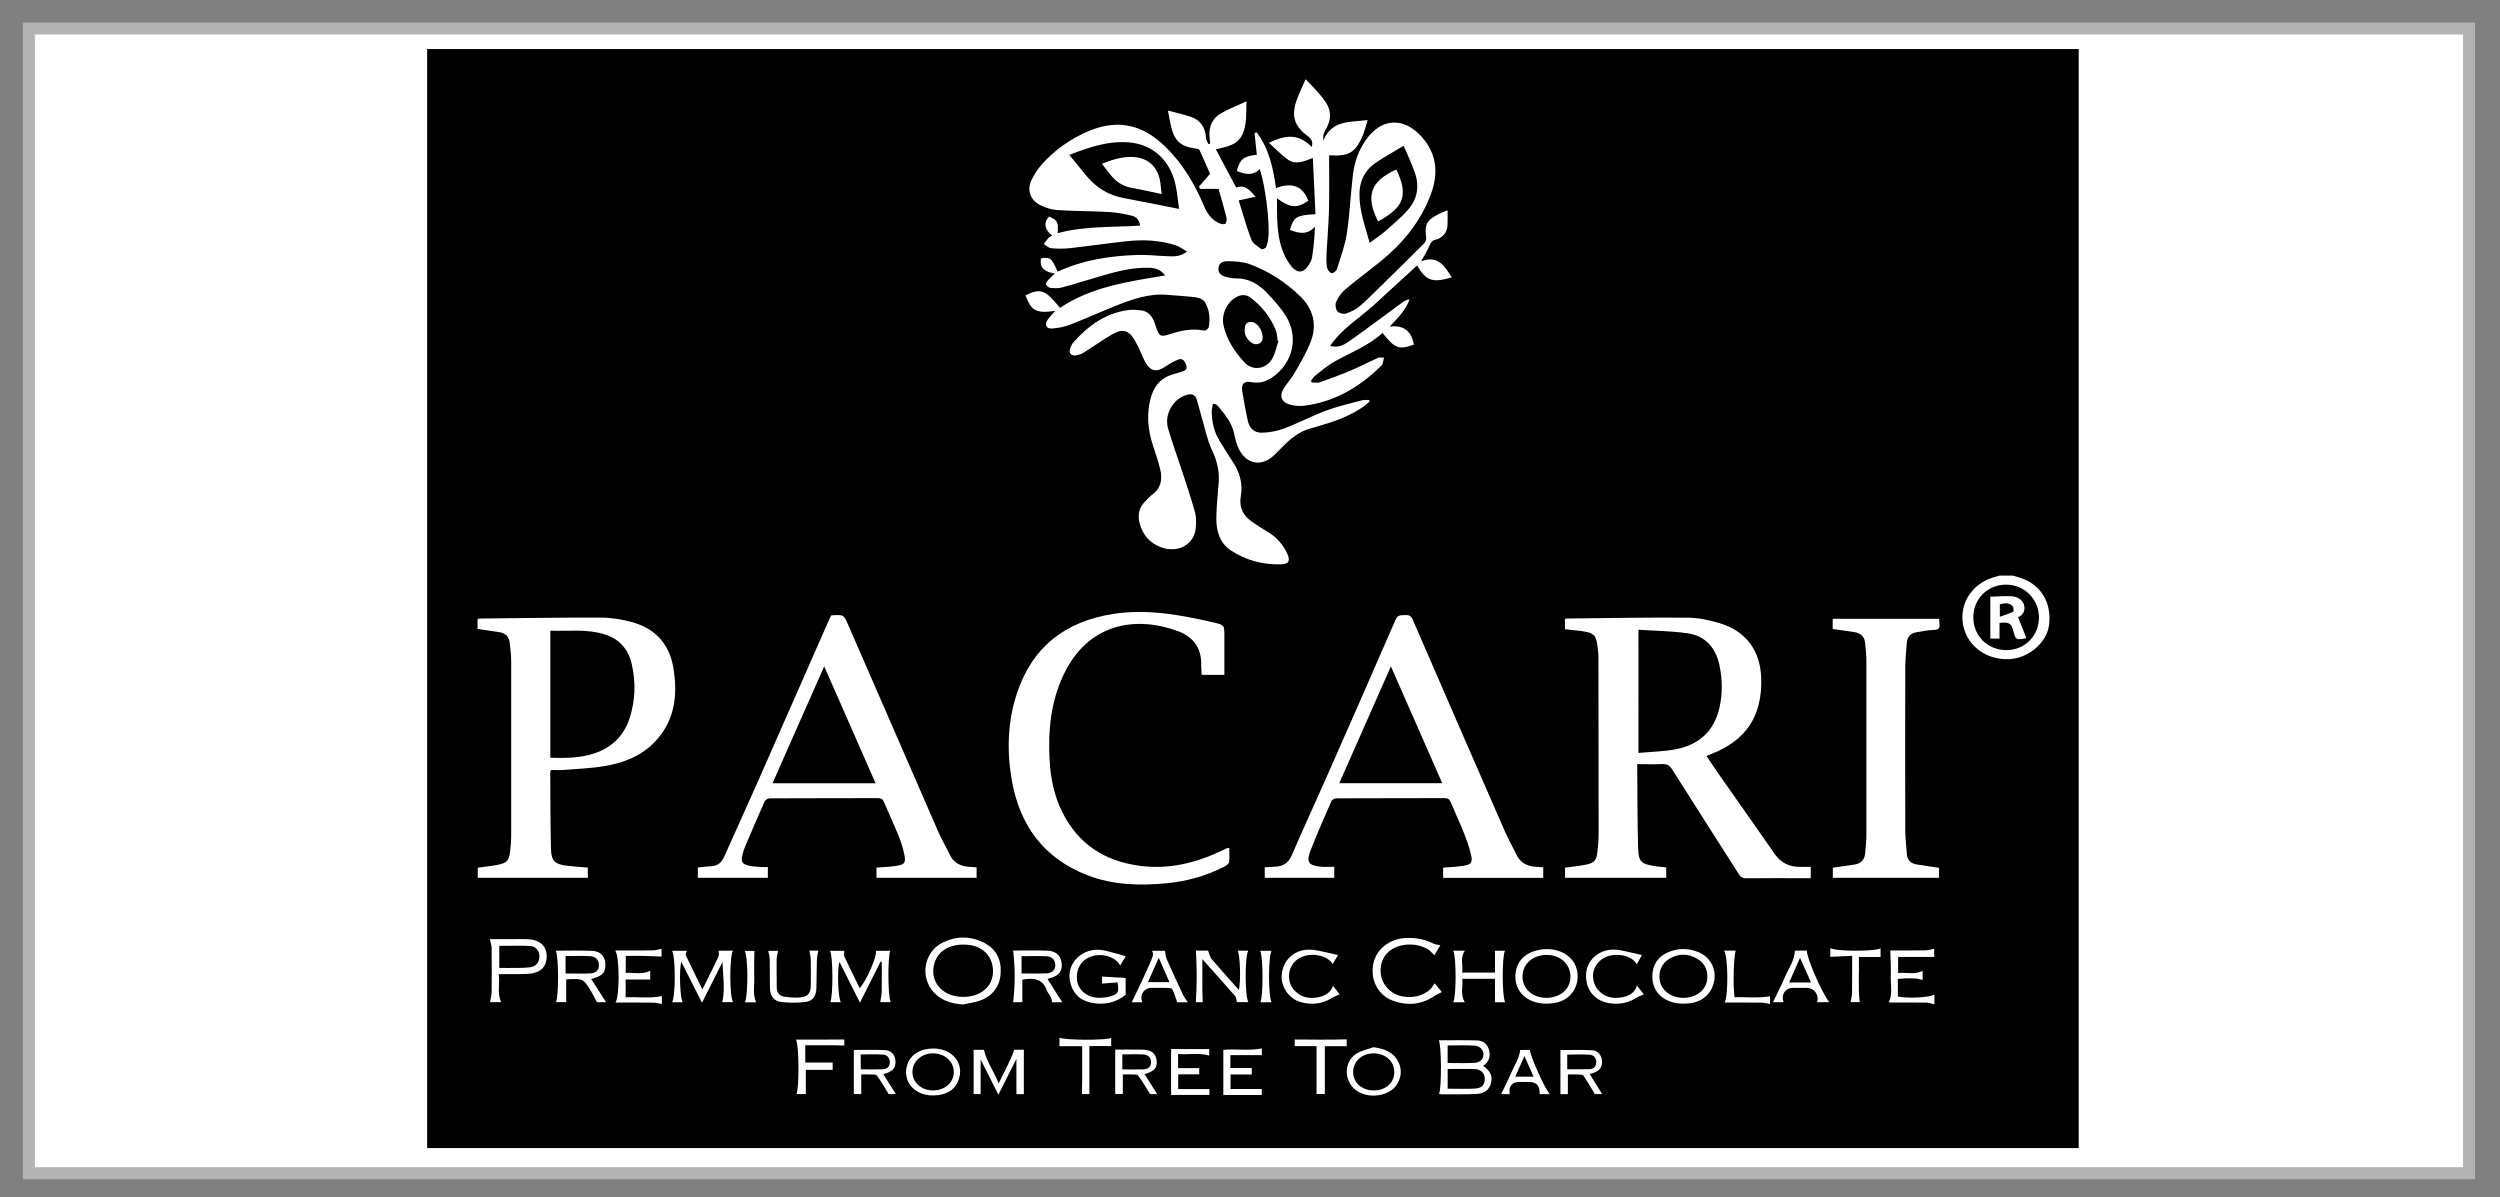 <?xml version="1.0" encoding="utf-8"?>
<!-- Generator: Adobe Illustrator 16.0.2, SVG Export Plug-In . SVG Version: 6.00 Build 0)  -->
<!DOCTYPE svg PUBLIC "-//W3C//DTD SVG 1.1//EN" "http://www.w3.org/Graphics/SVG/1.1/DTD/svg11.dtd">
<svg version="1.1" id="Layer_1" xmlns="http://www.w3.org/2000/svg" xmlns:xlink="http://www.w3.org/1999/xlink" x="0px" y="0px"
	 width="208.833px" height="100px" viewBox="0 0 208.833 100" enable-background="new 0 0 208.833 100" xml:space="preserve">
<rect x="0" y="0" width="208.833" height="100" fill="#808080" stroke="none"/>
<rect x="2.414" y="2.383" fill="#FFFFFF" stroke="#B3B3B3" stroke-miterlimit="10" width="203.833" height="95.617"/>
<path display="none" fill="#EC262F" d="M49.796,42.539c1.172,0.127,3.026-0.62,3.937,0.272c0.915,0.896,0.233,2.754,0.289,4.19
	c0.049,1.282-0.03,2.57,0.025,3.853c0.036,0.853-0.217,1.19-1.125,1.172c-2.343-0.055-4.689-0.055-7.033-0.004
	c-0.918,0.021-1.299-0.223-1.273-1.211c0.06-2.399,0.042-4.803,0.008-7.205c-0.012-0.784,0.246-1.106,1.057-1.076
	C46.964,42.576,48.249,42.539,49.796,42.539z"/>
<path display="none" fill="#A42588" d="M54.102,59.986c-0.19,1.264,0.698,3.242-0.362,4.231c-0.956,0.894-2.882,0.255-4.376,0.251
	c-1.494,0-3.424,0.646-4.372-0.257c-1.042-0.998-0.26-2.967-0.346-4.509c-0.067-1.227,0.01-2.457-0.021-3.686
	c-0.019-0.711,0.257-0.998,0.978-0.994c2.513,0.024,5.026,0.024,7.539,0c0.728-0.004,0.985,0.301,0.968,1.006
	C54.08,57.258,54.102,58.484,54.102,59.986z"/>
<path display="none" fill="#1DA4C9" d="M36.559,64.495c-1.231-0.118-3.17,0.637-4.107-0.276c-1.018-0.992-0.291-2.962-0.319-4.503
	c-0.027-1.491-0.643-3.425,0.25-4.364c0.912-0.963,2.863-0.24,4.356-0.309c1.171-0.05,2.35,0.059,3.516-0.029
	c1.075-0.08,1.323,0.348,1.293,1.35c-0.067,2.229-0.091,4.468,0.005,6.695c0.052,1.241-0.438,1.537-1.554,1.453
	C38.947,64.432,37.88,64.495,36.559,64.495z"/>
<path display="none" fill="#A8A9AC" d="M62.164,55.119c1.209,0.129,3.11-0.637,4.094,0.297c1.002,0.945,0.313,2.863,0.327,4.354
	c0.048,4.758,0.018,4.758-4.823,4.758c-0.391,0-0.782,0-1.174,0c-3.684,0-3.796-0.069-3.565-3.784
	c0.094-1.507,0.297-2.988,0.001-4.494c-0.146-0.735,0.16-1.162,0.999-1.138C59.309,55.146,60.595,55.119,62.164,55.119z"/>
<path display="none" fill="#F18423" d="M29.063,59.867c0,1.172-0.046,2.346,0.016,3.516c0.047,0.906-0.333,1.143-1.178,1.124
	c-2.342-0.039-4.688-0.032-7.031-0.004c-0.809,0.015-1.231-0.16-1.209-1.099c0.052-2.4,0.036-4.803,0.004-7.2
	c-0.009-0.759,0.195-1.114,1.027-1.101c2.455,0.035,4.909,0.039,7.361-0.004c0.832-0.015,1.05,0.317,1.023,1.084
	C29.031,57.411,29.063,58.641,29.063,59.867z"/>
<path display="none" fill="#129048" d="M41.385,47.2c0,1.495,0.584,3.481-0.153,4.36c-0.866,1.035-2.918,0.297-4.453,0.322
	c-1.49,0.021-3.422,0.646-4.358-0.26c-0.941-0.916-0.259-2.857-0.29-4.345c-0.032-1.5-0.509-3.485,0.248-4.369
	c0.891-1.043,2.941-0.264,4.484-0.34c1.224-0.064,2.454,0.013,3.68-0.024c0.72-0.021,0.991,0.245,0.965,0.97
	c-0.043,1.228-0.012,2.457-0.012,3.685C41.458,47.2,41.422,47.2,41.385,47.2z"/>
<path display="none" fill="#A8A9AC" d="M24.414,42.664c1.005,0,2.017,0.066,3.015-0.017c1.195-0.104,1.721,0.218,1.654,1.545
	c-0.108,2.117-0.073,4.248-0.01,6.369c0.03,1.029-0.335,1.365-1.351,1.34c-2.232-0.06-4.469-0.053-6.703-0.006
	c-0.963,0.023-1.428-0.211-1.396-1.293c0.065-2.231,0.054-4.471,0.003-6.705c-0.021-0.953,0.329-1.292,1.268-1.249
	C22.065,42.707,23.239,42.664,24.414,42.664z"/>
<g display="none">
	<path display="inline" fill="#3F1E15" d="M57.272,35.457c-1.09-0.14-2.079,0.071-3.045,0.4c-7.466,2.543-13.485,7.004-17.92,13.553
		c-1.292,1.906-2.255,3.947-2.33,6.307c-0.076,2.414,0.826,3.35,3.23,3.393c2.216,0.039,4.357-0.409,6.468-1.018
		c3.547-1.02,7.01-2.27,10.29-3.979c2.265-1.178,4.038-2.881,5.4-5.055c2.71-4.326,6.527-7.032,11.657-7.719
		c0.602-0.081,1.218-0.1,1.826-0.084c1.288,0.031,2.309,0.576,2.927,1.73c0.276,0.517,0.625,0.766,1.224,0.826
		c3.389,0.343,4.357,1.771,3.447,5.055c-0.395,1.424-1.051,2.735-1.778,4.018c-0.325,0.572-0.592,1.166,0.034,1.729
		c0.597,0.537,1.183,0.295,1.759-0.035c1.165-0.67,1.972-1.686,2.678-2.797c3.232-5.088,6.727-9.985,10.664-14.555
		c4.603-5.342,9.556-10.294,15.684-13.918c1.57-0.929,3.207-1.693,5.102-1.438c2.211,0.299,3.638,1.887,3.701,4.123
		c0.069,2.457-0.728,4.694-1.924,6.793c-1.736,3.049-4.136,5.559-6.672,7.936c-5.036,4.721-10.824,8.374-16.813,11.733
		c-1.111,0.623-2.269,1.174-3.304,1.922c-0.911,0.66-1.225,1.443-0.986,2.271c0.223,0.77,0.708,1.178,1.521,1.133
		c2.468-0.133,4.582-0.943,6.092-3.041c3.293-4.58,7.671-7.803,12.794-10.06c0.58-0.255,1.195-0.44,1.809-0.608
		c1.52-0.415,2.906-0.117,4.17,0.816c0.786,0.58,1.499,1.243,2.126,1.985c0.567,0.672,1.16,0.725,1.903,0.313
		c1.386-0.768,2.839-1.24,4.461-0.947c2.063,0.373,2.58,1.609,1.354,3.311c-1.104,1.531-2.221,3.052-3.323,4.582
		c-0.246,0.343-0.5,0.72-0.108,1.111c0.37,0.373,0.723,0.088,1.051-0.104c4.585-2.67,8.597-5.99,11.718-10.322
		c0.08-0.112,0.172-0.219,0.243-0.337c0.214-0.348,0.589-0.695,0.343-1.125c-0.252-0.441-0.768-0.393-1.205-0.366
		c-1.854,0.108-3.709,0.255-5.565,0.358c-3.64,0.2-7.271,0.261-10.83-0.721c-0.319-0.088-0.642-0.184-0.942-0.315
		c-1.846-0.808-2.188-2.858-0.66-4.175c1.793-1.545,3.955-2.182,6.269-2.383c4.692-0.404,9.317,0.078,13.858,1.25
		c2.297,0.592,4.033,0.103,5.443-1.863c1.758-2.447,4.078-4.301,6.694-5.775c1.56-0.88,3.204-1.363,5.024-0.964
		c0.727,0.159,1.313,0.431,1.529,1.21c0.229,0.818-0.043,1.48-0.656,2.012c-1.582,1.368-2.969,2.914-4.195,4.605
		c-0.272,0.375-0.692,0.738-0.368,1.252c0.347,0.551,0.879,0.428,1.419,0.305c1.225-0.275,2.029-1.082,2.725-2.051
		c1.18-1.646,2.354-3.298,3.661-4.846c1.604-1.898,3.378-3.604,5.519-4.896c1.479-0.894,3.053-1.289,4.776-0.871
		c1.595,0.386,2.052,1.298,1.317,2.762c-0.663,1.322-1.567,2.488-2.549,3.586c-1.293,1.449-2.639,2.852-3.93,4.305
		c-0.5,0.564-1.283,1.158-0.904,1.994c0.355,0.785,1.287,0.631,2.021,0.64c3.197,0.037,6.376,0.247,9.517,0.881
		c0.459,0.093,0.929,0.165,1.336,0.429c0.42,0.272,0.58,0.662,0.515,1.143c-0.065,0.476-0.298,0.836-0.799,0.95
		c-0.216,0.049-0.437,0.102-0.654,0.101c-4.86-0.035-9.688,0.621-14.543,0.73c-1.173,0.025-2.103,0.495-2.905,1.378
		c-3.258,3.576-6.324,7.296-8.922,11.386c-0.259,0.406-0.585,0.836-0.078,1.244c0.498,0.399,0.864-0.014,1.228-0.316
		c4.657-3.863,9.347-7.682,14.642-10.668c1.992-1.125,4.067-2.015,6.36-2.332c2.157-0.299,3.508,0.398,4.45,2.361
		c0.048,0.1,0.086,0.204,0.133,0.305c0.66,1.463,1.013,1.573,2.373,0.7c1.727-1.108,3.552-1.374,5.473-0.615
		c1.684,0.662,2.163,2.078,1.25,3.631c-0.251,0.428-0.578,0.813-0.902,1.191c-2.871,3.352-5.754,6.692-8.623,10.047
		c-0.66,0.771-1.347,1.442-2.479,1.08c-1.188-0.382-1.689-1.3-1.779-2.461c-0.058-0.736-0.011-1.48-0.011-2.371
		c-1.079,0.6-2.035,1.137-2.996,1.668c-2.963,1.633-5.931,3.254-9.237,4.11c-1.023,0.267-2.059,0.472-3.121,0.431
		c-1.558-0.06-2.681-0.771-3.308-2.229c-0.588-1.371-0.979-1.459-2.118-0.492c-1.293,1.096-2.602,2.168-3.99,3.139
		c-0.317,0.223-0.645,0.436-0.985,0.617c-1.043,0.555-2.097,0.705-3.147,0.012c-1.065-0.703-1.26-1.762-1.183-2.924
		c0.119-1.801,0.718-3.459,1.542-5.047c0.184-0.354,0.418-0.715-0.036-1.021c-0.459-0.307-0.784-0.016-1.063,0.32
		c-1.739,2.106-3.672,4.014-5.879,5.631c-1.164,0.854-2.364,1.649-3.699,2.224c-2.25,0.965-3.909-0.273-3.666-2.718
		c0.104-1.043,0.474-1.985,0.963-2.896c0.211-0.394,0.488-0.797,0.031-1.195c-0.426-0.373-0.838-0.152-1.213,0.102
		c-1.863,1.256-3.713,2.531-5.578,3.783c-1.256,0.842-2.625,1.43-4.106,1.742c-1.948,0.412-3.04-0.24-3.54-2.148
		c-0.161-0.612-0.238-1.25-0.365-1.932c-0.353,0.031-0.611,0.291-0.902,0.461c-2.531,1.486-4.979,3.123-7.675,4.32
		c-1.376,0.611-2.809,1.027-4.309,1.199c-1.997,0.229-3.531-0.603-4.428-2.396c-0.1-0.196-0.191-0.397-0.299-0.592
		c-0.345-0.621-0.824-0.793-1.453-0.416c-0.237,0.144-0.467,0.299-0.695,0.457c-2.045,1.401-4.268,2.31-6.756,2.594
		c-2.942,0.336-4.506-0.562-5.479-3.368c-0.251-0.728-0.405-1.023-1.237-0.558c-1.448,0.813-2.88,0.713-4.091-0.563
		c-0.416-0.438-0.83-0.383-1.233-0.006c-0.222,0.207-0.415,0.447-0.619,0.674c-3.582,4.01-8.159,5.101-13.292,4.484
		c-1.826-0.219-3.016-1.301-3.631-3.016c-0.196-0.547-0.342-1.111-0.526-1.662c-0.289-0.867-0.713-1.01-1.396-0.406
		c-3.521,3.109-7.67,5.029-12.099,6.424c-2.464,0.777-4.97,1.148-7.548,0.695c-4.399-0.773-6.761-3.566-7.738-7.766
		c-1.172-5.035-0.114-9.676,2.425-14.062c5.144-8.885,12.399-15.481,21.621-19.954c6.283-3.047,12.894-4.71,19.885-4.79
		c2.617-0.029,5.052,0.633,7.22,2.138c2.703,1.875,3.221,4.426,1.493,7.222c-0.696,1.125-1.592,2.064-2.661,2.836
		c-6.15,4.434-12.717,8.082-19.925,10.516c-1.534,0.518-3.112,0.796-4.717,0.943c-0.699,0.064-1.346-0.047-1.733-0.721
		c-0.397-0.692-0.074-1.271,0.326-1.838c1.315-1.863,3.155-3.094,5.088-4.207C56.335,36.647,56.955,36.255,57.272,35.457z
		 M69.911,49.672c-0.481,0.012-1.136,0.133-1.733,0.445c-1.921,1-3.568,2.334-4.783,4.145c-0.796,1.184-1.149,2.516-1.015,3.943
		c0.112,1.199,0.789,1.725,1.983,1.525c0.511-0.084,1.012-0.281,1.491-0.488c1.725-0.748,3.146-1.945,4.561-3.15
		c0.535-0.457,0.721-0.971,0.599-1.686c-0.263-1.549,0.252-2.322,1.759-2.813c0.178-0.057,0.443-0.03,0.463-0.26
		c0.02-0.215-0.12-0.41-0.317-0.551C72.071,50.18,71.171,49.715,69.911,49.672z M146.129,43.861c0.01-0.398-0.201-0.578-0.43-0.744
		c-0.801-0.576-1.759-0.438-2.498,0.477c-2.439,3.022-4.85,6.071-7.265,9.114c-0.24,0.303-0.526,0.662-0.239,1.047
		c0.316,0.42,0.766,0.328,1.211,0.149c1.24-0.489,2.215-1.348,3.172-2.241c2.334-2.18,3.983-4.898,5.89-7.417
		C146.064,44.119,146.096,43.945,146.129,43.861z M97.161,44.113c0.308-0.145,0.505-0.232,0.698-0.329
		c3.15-1.579,5.762-3.815,7.937-6.571c0.479-0.607,0.918-1.249,1.349-1.892c0.222-0.329,0.22-0.687-0.091-0.983
		c-0.326-0.311-0.697-0.325-1.063-0.086c-0.229,0.151-0.443,0.334-0.637,0.529c-2.284,2.302-4.568,4.604-6.841,6.918
		C97.889,42.335,97.379,43.052,97.161,44.113z M166.334,51.766c-0.059,0.008-0.254,0.019-0.438,0.066
		c-3.104,0.822-5.821,2.371-8.271,4.42c-0.301,0.252-0.5,0.549-0.316,0.939c0.219,0.471,0.65,0.496,1.07,0.373
		c3.158-0.929,6.123-2.244,8.662-4.396c0.285-0.242,0.539-0.508,0.391-0.922C167.268,51.795,166.87,51.77,166.334,51.766z
		 M112.479,52.98c-0.047-0.777-0.502-0.767-1.012-0.648c-1.912,0.439-3.674,1.207-5.203,2.455c-0.818,0.666-1.553,1.418-2.141,2.303
		c-0.217,0.326-0.27,0.668-0.002,0.996c0.24,0.295,0.534,0.342,0.893,0.213c2.504-0.898,4.771-2.191,6.682-4.059
		C112.063,53.883,112.393,53.457,112.479,52.98z M66.456,23.085c0.852,0.106,1.668,0.023,2.481-0.047
		c1.848-0.158,3.465,0.199,4.559,1.884c0.328,0.505,0.823,0.521,1.308,0.206c0.519-0.338,0.682-0.803,0.323-1.344
		c-0.227-0.344-0.478-0.689-0.783-0.959C72.098,20.849,68.007,21.462,66.456,23.085z M123.682,36.83
		c-0.947-0.063-1.891-0.043-2.699,0.543c-0.329,0.238-0.736,0.51-0.637,0.981c0.098,0.462,0.561,0.646,0.963,0.665
		c1.314,0.063,2.572-0.229,3.761-0.791c0.296-0.141,0.417-0.431,0.365-0.77c-0.06-0.389-0.324-0.582-0.679-0.62
		S124.042,36.83,123.682,36.83z M71.899,44.925c0,0.012,0,0.024,0,0.037c0.467,0,0.938,0.035,1.4-0.01
		c0.496-0.047,0.665-0.434,0.726-0.875c0.053-0.388-0.135-0.69-0.485-0.76c-1.066-0.211-2.136-0.215-3.166,0.202
		c-0.262,0.105-0.454,0.324-0.542,0.597c-0.167,0.519-0.102,0.869,0.583,0.815C70.907,44.894,71.404,44.925,71.899,44.925z
		 M165.715,45.873c1.229,0.514,2.387,0.954,3.664,0.723c0.468-0.084,1.136-0.109,1.187-0.694c0.056-0.643-0.633-0.779-1.104-0.923
		C168.09,44.562,166.937,45.17,165.715,45.873z M112.213,47.076c0,0.006,0,0.012,0,0.018c0.522,0,1.047,0.004,1.57,0
		c0.303-0.004,0.666,0.033,0.791-0.305c0.141-0.379-0.107-0.701-0.367-0.946c-0.601-0.565-3.431-0.081-3.834,0.645
		c-0.213,0.379-0.179,0.621,0.354,0.594C111.221,47.057,111.717,47.076,112.213,47.076z M179.069,47.502
		c0.01-0.236-0.102-0.529-0.527-0.551c-0.613-0.029-1.619,0.898-1.674,1.5c-0.046,0.5,0.254,0.711,0.666,0.779
		C178.127,49.326,179.02,48.377,179.069,47.502z M149.256,30.9c0.957,0.264,1.834,0.318,2.634-0.297
		c0.171-0.132,0.371-0.281,0.28-0.545c-0.084-0.244-0.299-0.297-0.532-0.318C150.635,29.652,149.885,30.076,149.256,30.9z
		 M77.69,46.998c0.895,0.012,1.635-0.424,1.638-0.938c0.002-0.551-0.373-0.674-0.836-0.668c-0.671,0.01-1.355,0.539-1.377,1.073
		C77.095,46.938,77.43,46.977,77.69,46.998z"/>
	<path display="inline" fill="#43241B" d="M94.386,78.754c0.239-1.131,0.519-2.256,0.706-3.395c0.115-0.701,0.6-0.438,0.951-0.445
		c0.534-0.012,0.251,0.402,0.213,0.6c-0.327,1.658-0.679,3.312-1.037,4.963c-0.063,0.293-0.014,0.689-0.545,0.646
		c-0.44-0.035-0.83,0.043-1.031-0.551c-0.388-1.146-0.885-2.256-1.422-3.594c-0.266,1.223-0.564,2.217-0.678,3.231
		c-0.108,0.965-0.596,1.035-1.372,0.819c0.386-1.877,0.769-3.745,1.157-5.612c0.055-0.265,0.084-0.565,0.492-0.521
		c0.383,0.045,0.805-0.143,1.015,0.443c0.417,1.164,0.919,2.297,1.386,3.443C94.275,78.773,94.33,78.764,94.386,78.754z"/>
	<path display="inline" fill="#42231A" d="M49.438,78.496c0.464,0.633,0.784,1.246,1.025,1.891c0.08,0.213,0.457,0.59,0.083,0.674
		c-0.37,0.086-0.955,0.351-1.242-0.242c-0.228-0.473-0.407-0.969-0.613-1.45c-0.109-0.259-0.248-0.502-0.484-0.662
		c-0.574-0.392-1.177-0.149-1.325,0.528c-0.1,0.461-0.168,0.929-0.278,1.386c-0.053,0.223-0.064,0.461-0.427,0.506
		c-0.848,0.104-0.972-0.004-0.795-0.836c0.339-1.599,0.688-3.192,0.997-4.795c0.09-0.47,0.271-0.638,0.759-0.604
		c0.746,0.047,1.497,0.004,2.245,0.016c1.189,0.02,1.729,0.412,1.88,1.342c0.156,0.951-0.352,1.758-1.338,2.117
		C49.796,78.41,49.66,78.436,49.438,78.496z M48.533,75.928c-0.3,0.166-0.885-0.348-1.063,0.453
		c-0.282,1.266-0.317,1.266,0.988,1.217c0.193-0.008,0.393-0.002,0.579-0.047c0.563-0.129,1.003-0.432,0.934-1.07
		c-0.067-0.612-0.603-0.532-1.04-0.551C48.82,75.924,48.709,75.928,48.533,75.928z"/>
	<path display="inline" fill="#43241B" d="M54.392,81.234c-1.349-0.012-2.237-0.762-2.477-2.088
		c-0.374-2.076,1.093-4.133,3.104-4.349c1.548-0.164,2.708,0.752,2.899,2.289C58.188,79.262,56.493,81.254,54.392,81.234z
		 M53.136,78.529c-0.032,0.67,0.198,1.221,0.815,1.504c0.644,0.295,1.261,0.117,1.756-0.355c0.649-0.619,0.937-1.414,0.936-2.309
		c0-0.598-0.218-1.098-0.778-1.355c-0.567-0.26-1.143-0.197-1.637,0.197C53.491,76.801,53.196,77.613,53.136,78.529z"/>
	<path display="inline" fill="#43241B" d="M123.204,78.553c0.08-2.42,1.883-4.098,3.985-3.711c1.097,0.203,1.765,0.848,2,1.938
		c0.474,2.171-1.183,4.392-3.321,4.455C124.223,81.283,123.148,80.201,123.204,78.553z M127.967,77.539
		c0.031-0.695-0.166-1.299-0.85-1.559c-0.709-0.271-1.367-0.08-1.867,0.506c-0.5,0.584-0.76,1.271-0.791,2.043
		c-0.026,0.666,0.199,1.217,0.815,1.502c0.608,0.283,1.201,0.135,1.695-0.295C127.629,79.16,127.909,78.395,127.967,77.539z"/>
	<path display="inline" fill="#43241B" d="M142.288,77.445c-0.006,2.236-1.652,3.914-3.722,3.787
		c-1.095-0.064-1.883-0.678-2.2-1.707c-0.629-2.045,0.811-4.394,2.883-4.703C141.006,74.559,142.293,75.67,142.288,77.445z
		 M141,77.645c0.021-0.797-0.162-1.385-0.799-1.647c-0.664-0.274-1.308-0.138-1.822,0.396c-0.603,0.627-0.875,1.4-0.885,2.254
		c-0.007,0.586,0.229,1.093,0.777,1.363c0.572,0.281,1.143,0.188,1.635-0.193C140.657,79.236,140.94,78.416,141,77.645z"/>
	<path display="inline" fill="#43241B" d="M83.77,78.531c0.053-2.5,2.042-4.207,4.24-3.639c0.748,0.192,1.279,0.653,1.582,1.352
		c0.939,2.168-0.837,4.938-3.189,4.99C84.752,81.271,83.734,80.227,83.77,78.531z M88.51,77.717c0.043-0.846-0.137-1.457-0.816-1.73
		c-0.669-0.268-1.309-0.112-1.815,0.427c-0.597,0.633-0.867,1.407-0.868,2.262c-0.002,0.586,0.248,1.089,0.802,1.351
		c0.542,0.256,1.087,0.176,1.566-0.174C88.146,79.285,88.441,78.473,88.51,77.717z"/>
	<path display="inline" fill="#44251C" d="M119.424,78.348c-0.873-0.287-1.205,0.25-1.279,1.144
		c-0.027,0.327-0.121,0.651-0.188,0.979c-0.117,0.559-0.733,0.868-1.224,0.637c-0.229-0.109-0.138-0.279-0.108-0.42
		c0.377-1.818,0.754-3.636,1.15-5.449c0.143-0.652,0.691-0.301,1.033-0.313c0.547-0.016,0.126,0.388,0.168,0.599
		c0.006,0.024-0.006,0.055-0.01,0.082c-0.09,0.537-0.4,1.44-0.225,1.547c0.545,0.334,1.281,0.102,1.942,0.133
		c0.272,0.014,0.383-0.127,0.428-0.393c0.087-0.519,0.239-1.027,0.312-1.547c0.051-0.359,0.221-0.437,0.55-0.455
		c0.597-0.033,0.886,0.012,0.688,0.78c-0.412,1.606-0.742,3.242-1.017,4.881c-0.129,0.767-0.631,0.576-1.051,0.55
		c-0.65-0.039-0.218-0.482-0.195-0.732c0.031-0.385,0.095-0.779,0.226-1.139c0.276-0.756,0.021-1.006-0.73-0.883
		C119.788,78.363,119.674,78.348,119.424,78.348z"/>
	<path display="inline" fill="#412218" d="M69.366,74.902c0.086,0.838-0.245,1.127-1.027,1.043c-0.63-0.066-1.275,0.016-1.911-0.021
		c-0.898-0.051-0.655,0.709-0.733,1.115c-0.116,0.604,0.457,0.291,0.704,0.313c0.577,0.056,1.164-0.008,1.744,0.031
		c0.213,0.014,0.649-0.24,0.614,0.254c-0.026,0.371-0.034,0.838-0.688,0.775c-0.687-0.064-1.385-0.018-2.078-0.014
		c-0.482,0.004-1.178,1.164-0.934,1.574c0.117,0.196,0.349,0.102,0.528,0.102c0.993,0.01,1.986,0.006,2.962,0.006
		c0.091,0.887-0.317,1.082-1.069,1.043c-1.133-0.059-2.272-0.033-3.408-0.006c-0.435,0.012-0.518-0.129-0.431-0.525
		c0.384-1.758,0.756-3.518,1.115-5.279c0.059-0.287,0.148-0.426,0.472-0.422C66.609,74.912,67.991,74.902,69.366,74.902z"/>
	<path display="inline" fill="#412218" d="M163.87,80.084c0.057,0.859-0.316,1.088-1.078,1.045
		c-1.133-0.064-2.271-0.033-3.405-0.008c-0.431,0.008-0.524-0.137-0.438-0.533c0.379-1.729,0.766-3.455,1.092-5.195
		c0.086-0.459,0.299-0.5,0.666-0.496c1.164,0.013,2.326-0.006,3.489,0.017c0.183,0.002,0.601-0.188,0.494,0.274
		c-0.065,0.289,0.073,0.773-0.528,0.752c-0.803-0.03-1.609,0.027-2.41-0.018c-0.901-0.051-0.66,0.701-0.748,1.107
		c-0.133,0.615,0.445,0.305,0.688,0.326c0.605,0.055,1.219,0,1.827,0.026c0.214,0.011,0.649-0.194,0.544,0.33
		c-0.063,0.312-0.012,0.736-0.586,0.699c-0.717-0.047-1.439-0.015-2.16-0.009c-0.486,0.002-1.177,1.146-0.938,1.568
		c0.117,0.207,0.348,0.104,0.524,0.105C161.895,80.088,162.887,80.084,163.87,80.084z"/>
	<path display="inline" fill="#44261D" d="M167.217,81.227c-1.319-0.012-2.176-0.586-2.316-1.561
		c-0.031-0.217-0.197-0.568,0.219-0.563c0.325,0.006,0.758-0.293,0.98,0.246c0.311,0.746,1.263,1.057,1.969,0.661
		c0.516-0.286,0.537-0.87,0.008-1.184c-0.475-0.281-0.992-0.486-1.49-0.728c-0.73-0.354-1.094-0.938-0.971-1.748
		c0.122-0.791,0.616-1.27,1.396-1.463c1.222-0.303,2.411,0.049,2.891,0.891c0.153,0.271,0.437,0.695,0.075,0.855
		c-0.293,0.129-0.848,0.395-1.121-0.234c-0.254-0.582-0.784-0.646-1.336-0.571c-0.314,0.041-0.605,0.178-0.678,0.522
		c-0.074,0.354,0.158,0.568,0.443,0.715c0.344,0.177,0.698,0.332,1.049,0.496c1.16,0.545,1.554,1.099,1.403,1.976
		c-0.155,0.924-0.977,1.582-2.104,1.687C167.495,81.236,167.355,81.227,167.217,81.227z"/>
	<path display="inline" fill="#44261D" d="M77.939,81.234c-1.496,0-2.338-0.531-2.552-1.514c-0.047-0.218-0.229-0.572,0.153-0.599
		c0.347-0.021,0.813-0.347,1.062,0.258c0.303,0.736,1.307,1.024,1.988,0.611c0.51-0.31,0.507-0.861-0.045-1.181
		c-0.478-0.276-0.996-0.479-1.494-0.723c-0.74-0.359-1.049-0.955-0.932-1.766c0.112-0.775,0.598-1.221,1.328-1.422
		c1.273-0.354,2.564,0.057,2.993,0.979c0.107,0.229,0.433,0.623,0.023,0.765c-0.314,0.106-0.833,0.35-1.094-0.188
		c-0.337-0.692-0.899-0.733-1.544-0.58c-0.267,0.063-0.446,0.224-0.498,0.494c-0.054,0.285,0.094,0.494,0.326,0.616
		c0.439,0.234,0.89,0.445,1.343,0.652c0.758,0.346,1.323,0.824,1.242,1.756c-0.075,0.857-0.69,1.504-1.656,1.736
		C78.314,81.197,78.037,81.221,77.939,81.234z"/>
	<path display="inline" fill="#44251C" d="M71.913,81.227c-1.319-0.01-2.146-0.563-2.327-1.555
		c-0.042-0.229-0.198-0.561,0.209-0.566c0.333-0.004,0.765-0.28,0.996,0.236c0.337,0.756,1.25,1.064,1.963,0.676
		c0.518-0.281,0.548-0.869,0.021-1.184c-0.473-0.281-0.992-0.486-1.49-0.727c-0.733-0.353-1.094-0.928-0.979-1.742
		c0.113-0.803,0.608-1.273,1.382-1.473c1.307-0.334,2.53,0.08,2.968,1.026c0.106,0.229,0.365,0.59,0.021,0.711
		c-0.322,0.113-0.831,0.359-1.085-0.155c-0.3-0.607-0.79-0.726-1.381-0.646c-0.318,0.043-0.606,0.184-0.686,0.52
		c-0.084,0.355,0.162,0.568,0.443,0.717c0.342,0.181,0.697,0.336,1.048,0.498c1.168,0.545,1.568,1.103,1.412,1.97
		c-0.169,0.938-0.971,1.586-2.1,1.692C72.191,81.236,72.052,81.227,71.913,81.227z"/>
	<path display="inline" fill="#44251C" d="M115.985,79.172c-0.4,1.104-1.152,1.805-2.313,2.023
		c-1.623,0.307-2.776-0.574-2.938-2.217c-0.215-2.188,0.981-3.914,2.892-4.17c1.183-0.158,2.227,0.387,2.578,1.362
		c0.076,0.211,0.289,0.545-0.062,0.627c-0.325,0.076-0.731,0.336-1.052-0.077c-0.887-1.15-2.088-1.031-2.745,0.28
		c-0.289,0.576-0.441,1.197-0.37,1.851c0.064,0.586,0.298,1.08,0.922,1.244c0.598,0.157,1.091-0.058,1.479-0.519
		C114.999,78.836,114.995,78.834,115.985,79.172z"/>
	<path display="inline" fill="#43241B" d="M130.023,78.553c-0.009-2.521,1.92-4.246,4.083-3.652
		c0.654,0.181,1.135,0.572,1.383,1.207c0.092,0.23,0.355,0.588-0.047,0.687c-0.324,0.078-0.752,0.397-1.08-0.16
		c-0.523-0.896-1.542-0.989-2.271-0.217c-0.711,0.752-0.926,1.692-0.75,2.694c0.091,0.517,0.402,0.916,0.972,1.011
		c0.647,0.104,1.12-0.172,1.491-0.688c0.146-0.203,0.141-0.588,0.545-0.512c0.297,0.055,0.701,0.031,0.857,0.213
		c0.215,0.252-0.123,0.543-0.274,0.779c-0.699,1.09-2.022,1.57-3.267,1.215C130.57,80.814,130.027,79.965,130.023,78.553z"/>
	<path display="inline" fill="#42231A" d="M40.089,81.086c-0.61,0.139-0.7-0.104-0.587-0.609c0.367-1.646,0.725-3.297,1.037-4.953
		c0.098-0.521,0.323-0.666,0.821-0.633c0.634,0.043,1.273,0.002,1.911,0.014c1.138,0.021,1.707,0.416,1.853,1.273
		c0.167,0.98-0.472,2.088-1.387,2.396c-0.616,0.204-1.259,0.223-1.892,0.168c-0.57-0.052-0.792,0.18-0.842,0.713
		c-0.033,0.356-0.142,0.705-0.198,1.062C40.734,80.957,40.583,81.277,40.089,81.086z M42.723,75.922
		c-1.023-0.004-1.228,0.27-1.279,1.463c-0.026,0.596,0.399,0.328,0.617,0.334c1.139,0.021,1.762-0.355,1.774-1.057
		C43.851,75.783,43.173,75.963,42.723,75.922z"/>
	<path display="inline" fill="#42231A" d="M147.472,81.094c1.153-2.047,2.235-4.002,3.354-5.936
		c0.301-0.518,0.861-0.209,1.301-0.242c0.438-0.033,0.309,0.381,0.349,0.617c0.282,1.666,0.554,3.332,0.813,5
		c0.033,0.219,0.289,0.611-0.242,0.566c-0.33-0.027-0.922,0.266-0.905-0.367c0.026-1.053-0.603-0.969-1.332-1.006
		c-0.881-0.047-1.521,0.08-1.868,1.024C148.693,81.432,148.062,81.029,147.472,81.094z M151.361,76.354
		c-0.476,0.81-0.909,1.549-1.377,2.342c1.82,0.101,1.822,0.101,1.618-1.534C151.572,76.92,151.625,76.658,151.361,76.354z"/>
	<path display="inline" fill="#42231A" d="M95.986,81.029c1.102-1.947,2.192-3.838,3.243-5.75c0.342-0.623,0.872-0.332,1.323-0.363
		c0.537-0.037,0.378,0.445,0.428,0.732c0.275,1.582,0.547,3.166,0.782,4.754c0.035,0.236,0.363,0.725-0.29,0.703
		c-0.363-0.013-0.893,0.215-0.873-0.504c0.018-0.697-0.31-0.979-1.018-0.863c-0.351,0.057-0.721,0.035-1.078,0.002
		c-0.395-0.035-0.637,0.111-0.756,0.479C97.477,81.057,96.896,81.293,95.986,81.029z M98.434,78.732
		c0.594,0,1.053-0.008,1.512,0.002c0.316,0.008,0.387-0.16,0.322-0.418c-0.156-0.629-0.1-1.299-0.387-2.01
		C99.39,77.129,98.945,77.873,98.434,78.732z"/>
	<path display="inline" fill="#412219" d="M63.196,77.426c0.114,0.908-0.317,1.082-1.062,1.049
		c-0.682-0.031-1.556-0.309-2.007,0.127c-0.398,0.385-0.405,1.229-0.479,1.883c-0.096,0.845-0.683,0.619-1.167,0.615
		c-0.338-0.004-0.2-0.276-0.167-0.434c0.369-1.791,0.765-3.574,1.116-5.367c0.076-0.391,0.279-0.402,0.576-0.4
		c1.11,0.009,2.22-0.004,3.329,0.011c0.182,0.002,0.53-0.129,0.464,0.25c-0.053,0.307,0.055,0.78-0.516,0.774
		c-0.721-0.008-1.443,0.025-2.163-0.008c-0.948-0.045-0.678,0.75-0.759,1.182c-0.115,0.613,0.468,0.279,0.706,0.297
		C61.778,77.461,62.498,77.426,63.196,77.426z"/>
	<path display="inline" fill="#412218" d="M154.98,81.049c0.315-1.502,0.612-2.965,0.938-4.422c0.115-0.508,0.063-0.797-0.556-0.699
		c-0.188,0.029-0.39,0.025-0.579-0.002c-0.199-0.029-0.595,0.156-0.484-0.299c0.064-0.271-0.061-0.727,0.469-0.725
		c1.385,0.002,2.77,0,4.154,0c0.201,0,0.416,0,0.349,0.297c-0.063,0.273,0.03,0.643-0.39,0.727c-0.08,0.016-0.166,0.002-0.25,0.006
		c-1.299,0.074-1.301,0.074-1.588,1.4c-0.198,0.918-0.398,1.836-0.59,2.756C156.231,81.174,156.236,81.174,154.98,81.049z"/>
	<path display="inline" fill="#42231A" d="M105.311,74.74c-0.344,1.654-0.592,3.072-0.945,4.463
		c-0.195,0.768,0.003,0.975,0.755,0.891c0.549-0.059,1.109-0.025,1.664-0.004c0.202,0.008,0.574-0.152,0.504,0.299
		c-0.047,0.301,0.025,0.721-0.482,0.723c-1.249,0.003-2.499-0.006-3.748,0.005c-0.376,0.002-0.308-0.232-0.263-0.445
		c0.375-1.791,0.738-3.584,1.143-5.366C104.138,74.42,104.818,75.182,105.311,74.74z"/>
	<path display="inline" fill="#42231A" d="M144.125,80.092c1.076,0,2.096,0,3.109,0c0.03,0.766-0.201,1.096-1,1.041
		c-1.156-0.08-2.324-0.02-3.602-0.02c0.421-2.002,0.82-3.938,1.238-5.867c0.143-0.66,0.69-0.318,1.03-0.318
		c0.494-0.002,0.203,0.422,0.165,0.619C144.779,77.039,144.456,78.525,144.125,80.092z"/>
	<path display="inline" fill="#43241B" d="M83.436,74.984c-0.391,1.893-0.789,3.781-1.163,5.674
		c-0.14,0.705-0.673,0.451-1.053,0.438c-0.583-0.022-0.23-0.461-0.188-0.68c0.289-1.494,0.621-2.979,0.928-4.467
		C82.195,74.797,82.188,74.795,83.436,74.984z"/>
	<path display="inline" fill="#F9F8F7" d="M112.479,52.98c-0.086,0.477-0.416,0.901-0.783,1.26c-1.91,1.867-4.178,3.16-6.682,4.059
		c-0.358,0.129-0.652,0.082-0.893-0.213c-0.268-0.328-0.215-0.67,0.002-0.996c0.588-0.885,1.322-1.637,2.141-2.303
		c1.529-1.248,3.291-2.016,5.203-2.455C111.977,52.215,112.432,52.203,112.479,52.98z"/>
	<path display="inline" fill="#F4F1F0" d="M112.213,47.076c-0.496,0-0.992-0.02-1.486,0.006c-0.531,0.027-0.564-0.215-0.354-0.594
		c0.403-0.726,3.233-1.21,3.834-0.645c0.26,0.245,0.508,0.567,0.367,0.946c-0.125,0.338-0.488,0.301-0.791,0.305
		c-0.523,0.004-1.048,0-1.57,0C112.213,47.088,112.213,47.082,112.213,47.076z"/>
</g>
<g>
	<path display="none" fill="#FFFFFF" d="M192.577,50.095c1.038,0,2.075,0,3.113,0c0,14.555,0,29.11,0,43.664
		c-56.617,0-113.234,0-169.85,0c0-14.554,0-29.109,0-43.664c55.202,0,110.404,0,165.605,0c-0.118,0.036-0.234,0.077-0.354,0.107
		c-1.596,0.397-2.712,1.737-2.742,3.296c-0.04,2.087,1.704,3.676,3.922,3.573c1.613-0.075,3.128-1.375,3.316-2.847
		c0.243-1.883-0.702-3.419-2.43-3.953C192.964,50.211,192.771,50.153,192.577,50.095z M28.429,72.461
		c-0.236,0.273-0.464,0.49-0.637,0.745c-0.289,0.429-0.122,0.771,0.391,0.731c0.508-0.038,1.031-0.14,1.505-0.323
		c1.271-0.493,2.514-1.063,3.782-1.566c1.389-0.552,2.793-1.058,4.333-0.92c0.812,0.074,1.629,0.109,2.438,0.219
		c0.248,0.032,0.566,0.189,0.688,0.391c0.387,0.638,0.449,1.364,0.317,2.092c-0.022,0.119-0.263,0.307-0.367,0.285
		c-0.976-0.195-1.896-0.021-2.824,0.281c-0.872,0.283-0.939,0.22-1.236-0.658c-0.05-0.149-0.096-0.301-0.159-0.443
		c-0.214-0.496-0.564-0.832-1.125-0.879c-0.327-0.026-0.662-0.061-0.984-0.019c-1.912,0.249-3.364,1.303-4.605,2.701
		c-0.121,0.136-0.204,0.318-0.265,0.492c-0.14,0.4,0.077,0.667,0.49,0.594c0.213-0.038,0.435-0.107,0.616-0.221
		c0.625-0.389,1.23-0.811,1.853-1.204c0.316-0.199,0.642-0.395,0.985-0.537c0.48-0.197,0.91-0.042,1.213,0.357
		c0.216,0.283,0.382,0.609,0.543,0.93c0.203,0.406,0.352,0.841,0.571,1.238c0.427,0.773,0.938,0.868,1.668,0.381
		c0.337-0.226,0.692-0.437,1.065-0.589c0.349-0.142,0.551,0.086,0.671,0.404c0.124,0.329-0.001,0.506-0.321,0.592
		c-0.242,0.065-0.478,0.153-0.721,0.218c-0.942,0.256-1.551,0.86-1.842,1.782c-0.457,1.449-0.324,2.879,0.16,4.298
		c0.213,0.622,0.417,1.251,0.571,1.889c0.202,0.837,0.055,1.584-0.704,2.123c-0.189,0.136-0.335,0.331-0.508,0.492
		c-0.569,0.527-0.698,1.186-0.507,1.899c0.255,0.955,0.859,1.639,1.791,1.982c1.39,0.513,2.753-0.225,2.886-1.565
		c0.045-0.448,0.063-0.931-0.054-1.357c-0.323-1.176-0.719-2.334-1.097-3.495c-0.383-1.178-0.819-2.34-1.158-3.529
		c-0.334-1.174,0.457-2.491,1.573-2.786c0.421-0.112,0.71-0.028,0.835,0.414c0.133,0.467,0.253,0.937,0.39,1.403
		c0.275,0.931,0.457,1.905,0.864,2.773c0.408,0.87,0.641,1.725,0.575,2.671c-0.072,1.019-0.199,2.036-0.202,3.054
		c-0.003,1.067,0.271,2.068,1.249,2.701c1.263,0.817,2.66,1.183,4.157,1.14c0.641-0.018,0.793-0.3,0.516-0.899
		c-0.353-0.76-0.883-1.362-1.607-1.799c-0.47-0.282-0.937-0.573-1.384-0.894c-0.709-0.508-1.042-1.19-0.89-2.081
		c0.178-1.041-0.069-1.987-0.65-2.863c-0.382-0.575-0.741-1.166-1.105-1.752c-0.469-0.756-0.664-1.59-0.672-2.468
		c-0.002-0.219,0.066-0.437,0.103-0.66c0.135,0.027,0.187,0.025,0.226,0.047c0.067,0.037,0.14,0.079,0.188,0.138
		c0.594,0.712,1.183,1.422,1.372,2.378c0.087,0.441,0.208,0.896,0.417,1.29c0.65,1.225,1.889,1.407,2.891,0.46
		c0.205-0.194,0.405-0.396,0.601-0.601c0.713-0.746,1.479-1.406,2.514-1.669c0.35-0.088,0.691-0.208,1.038-0.309
		c1.214-0.347,2.372-0.822,3.409-1.557c0.154-0.108,0.287-0.251,0.429-0.378c-0.016-0.04-0.031-0.08-0.047-0.119
		c-0.208,0.011-0.426-0.016-0.623,0.037c-1,0.271-2.016,0.5-2.983,0.861c-1.173,0.437-2.287,1.032-3.458,1.478
		c-0.588,0.222-1.243,0.342-1.871,0.361c-0.67,0.021-1.065-0.382-1.204-1.042c-0.167-0.798-0.319-1.599-0.451-2.402
		c-0.105-0.644,0.147-0.896,0.788-0.776c0.65,0.12,1.208-0.052,1.733-0.414c1.707-1.177,2.218-3.353,1.122-5.111
		c-0.443-0.711-1.025-1.349-1.605-1.959c-0.688-0.726-1.525-1.201-2.576-1.187c-0.248,0.003-0.5-0.045-0.744-0.104
		c-0.389-0.092-0.739-0.269-0.71-0.739c0.03-0.499,0.457-0.603,0.825-0.592c0.589,0.018,1.212,0.037,1.754,0.235
		c1.593,0.584,3.005,1.491,4.229,2.672c1.088,1.05,1.447,2.33,0.928,3.744c-0.332,0.902-0.842,1.742-1.316,2.587
		c-0.268,0.476-0.641,0.893-0.941,1.353c-0.429,0.657-0.233,1.202,0.529,1.396c0.372,0.096,0.784,0.137,1.163,0.086
		c2.531-0.327,4.608-1.549,6.399-3.314c0.055-0.055,0.118-0.116,0.139-0.187c0.051-0.168,0.081-0.342,0.119-0.513
		c-0.164,0.001-0.351-0.049-0.489,0.014c-0.787,0.348-1.552,0.748-2.345,1.082c-0.834,0.353-1.687,0.664-2.542,0.959
		c-0.203,0.071-0.451,0.011-0.678,0.011c-0.01-0.052-0.02-0.104-0.029-0.155c0.115-0.143,0.208-0.314,0.35-0.422
		c0.534-0.41,1.051-0.863,1.635-1.187c1.353-0.751,2.818-1.306,3.979-2.372c1.024,1.304,1.372,1.431,2.616,0.977
		c-0.192-1.067-0.783-1.654-2.015-1.51c0.708-0.754,1.35-1.388,1.659-2.277c-0.21,0.044-0.396,0.113-0.551,0.226
		c-0.537,0.383-1.061,0.784-1.593,1.174c-1.001,0.731-1.993,1.479-3.014,2.182c-0.386,0.265-0.831,0.485-1.484,0.318
		c0.993-1.468,2.445-2.303,3.641-3.402c1.206-1.109,2.416-2.214,3.628-3.325c0.76,1.294,1.269,1.47,2.889,0.999
		c-0.585-0.962-1.171-1.885-2.55-1.342c0.262-0.485,0.519-0.898,0.709-1.34c0.1-0.234,0.194-0.385,0.457-0.453
		c0.629-0.162,1-0.575,1.037-1.239c0.021-0.387,0.004-0.776,0.004-1.235c-0.292,0.126-0.522,0.216-0.742,0.324
		c-1.011,0.495-1.191,0.865-1.044,1.979c0.021,0.156-0.085,0.377-0.205,0.497c-0.95,0.958-1.916,1.9-2.881,2.844
		c-0.806,0.791-1.595,1.601-2.438,2.351c-0.33,0.292-0.768,0.494-1.19,0.637c-0.2,0.066-0.573-0.032-0.702-0.19
		c-0.144-0.177-0.204-0.553-0.114-0.761c0.164-0.378,0.408-0.764,0.719-1.026c0.97-0.819,1.998-1.572,2.984-2.373
		c1.899-1.54,3.412-3.387,4.248-5.709c0.609-1.695,0.46-3.301-0.799-4.708c-1.5-1.678-3.367-1.579-4.66,0.262
		c-0.608,0.868-0.956,1.848-1.082,2.884c-0.198,1.636-0.261,3.289-0.508,4.916c-0.156,1.025-0.528,2.021-0.841,3.019
		c-0.045,0.145-0.346,0.349-0.44,0.311c-0.166-0.068-0.34-0.289-0.372-0.47c-0.065-0.366-0.063-0.75-0.045-1.125
		c0.062-1.254,0.175-2.508,0.206-3.763c0.037-1.485,0.008-2.972,0.008-4.487c0.777,0.012,1.641,0.114,2.242-0.647
		c0.522-0.662,0.739-1.453,0.977-2.299c-1.45,0.189-3.002-0.028-3.7,1.719c-0.025-0.279-0.019-0.538,0.096-0.733
		c0.637-1.087,0.633-1.821-0.141-2.821c-0.419-0.542-0.92-1.017-1.434-1.575c-0.268,0.613-0.536,1.146-0.737,1.704
		c-0.481,1.34-0.234,2.196,0.914,3.047c0.347,0.256,0.437,0.517,0.333,0.902c-1.034-1.007-2.001-1.114-3.576-0.338
		c0.553,0.494,1.034,1.017,1.604,1.411c0.65,0.45,1.347,0.119,2.062-0.148c0.076,1.61,0.149,3.153,0.223,4.696
		c-1.606,0.088-1.816,0.22-2.136,1.307c0.725,0.301,1.435,0.452,2.095-0.26c-0.042,0.9-0.117,1.742-0.249,2.573
		c-0.042,0.264-0.209,0.525-0.37,0.753c-0.361,0.515-0.831,0.555-1.259,0.088c-0.241-0.261-0.441-0.574-0.6-0.895
		c-0.771-1.543-0.682-3.212-0.704-4.897c1.14,0.827,1.662,0.86,2.621,0.21c-0.493-1.312-1.452-1.534-2.699-1.061
		c-0.235-1.703-0.593-3.298-1.604-4.646c-0.062,0.013-0.124,0.027-0.186,0.041c0.063,0.606,0.126,1.215,0.188,1.82
		c-1.129,0.132-1.402,0.354-1.674,1.358c0.663,0.252,1.317,0.448,1.914-0.162c0.442,1.204,0.856,4.432,0.724,5.698
		c-0.029,0.277-0.082,0.562-0.188,0.817c-0.042,0.1-0.325,0.217-0.383,0.172c-0.312-0.231-0.725-0.459-0.849-0.785
		c-0.414-1.083-0.72-2.208-1.058-3.285c0.533-0.116,0.934-0.202,1.412-0.306c-0.498-0.555-0.902-1.05-1.622-0.764
		c-0.573-1.079-1.131-2.129-1.697-3.195c0.822-0.216,1.766-0.298,2.21-1.24c0.401-0.851,0.308-1.758,0.348-2.771
		c-0.759,0.35-1.442,0.623-2.084,0.973c-0.765,0.418-1.073,1.112-1.004,1.977c0.016,0.192,0.036,0.384,0.054,0.576
		c-0.052,0.016-0.103,0.03-0.155,0.046c-0.068-0.174-0.184-0.346-0.194-0.522c-0.053-0.879-0.463-1.494-1.305-1.77
		c-0.589-0.192-1.197-0.327-1.875-0.51c0.098,0.503,0.163,0.917,0.262,1.323c0.297,1.233,0.79,1.669,2.05,1.849
		c0.115,0.017,0.289,0.049,0.325,0.125c0.329,0.703,0.632,1.417,0.88,1.986c-0.348,0.403-0.636,0.737-0.923,1.07
		c0.032,0.063,0.064,0.126,0.097,0.188c0.472,0,0.943,0,1.534,0c0.208,0.735,0.458,1.557,0.666,2.388
		c0.042,0.171-0.021,0.506-0.119,0.542c-0.165,0.061-0.418-0.014-0.594-0.107c-0.546-0.29-0.896-0.754-1.137-1.328
		c-0.785-1.868-1.793-3.593-3.263-5.021c-2.003-1.946-4.137-2.339-6.68-1.177c-1.342,0.614-2.533,1.463-3.53,2.548
		c-0.396,0.432-0.748,0.938-0.989,1.47c-0.367,0.81-0.052,1.642,0.742,2.039c0.439,0.218,0.943,0.391,1.428,0.422
		c1.455,0.093,2.917,0.081,4.372,0.163c0.634,0.035,1.269,0.167,1.889,0.314c0.34,0.081,0.592,0.334,0.658,0.818
		c-2.312,0.153-4.631,0.018-6.885,0.634c0.086-0.91-0.015-1.098-0.722-1.391c-0.521,0.613-0.306,1.134,0.267,1.591
		c-0.136,0.08-0.235,0.113-0.293,0.182c-0.146,0.168-0.275,0.351-0.41,0.529c0.205,0.12,0.403,0.324,0.617,0.345
		c0.514,0.048,1.039,0.054,1.551-0.003c1.576-0.174,3.146-0.406,4.722-0.579c1.401-0.153,2.796-0.097,4.147,0.343
		c0.304,0.099,0.569,0.313,0.93,0.518c-0.594,0.467-1.147,0.405-1.686,0.386c-0.829-0.028-1.66-0.13-2.487-0.101
		c-2.289,0.078-4.53,0.423-6.634,1.396c-0.51-1.158-0.608-1.237-1.385-1.113c-0.17,0.872,0.404,1.14,1.156,1.274
		c-0.239,0.224-0.421,0.375-0.577,0.549c-0.085,0.095-0.202,0.271-0.167,0.337c0.07,0.135,0.227,0.294,0.362,0.308
		c0.323,0.032,0.67,0.047,0.98-0.037c1.149-0.313,2.286-0.674,3.431-1.005c1.254-0.365,2.52-0.675,3.838-0.639
		c0.503,0.014,0.977,0.153,1.344,0.641c-3.065,0.51-6.144,0.94-8.789,2.709c-1.215-1.519-1.623-1.663-2.88-1.048
		C26.436,72.479,26.811,72.684,28.429,72.461z M161.188,65.845c0.719,0,1.391,0.022,2.06-0.01c0.408-0.021,0.642,0.105,0.866,0.462
		c1.843,2.92,3.713,5.822,5.563,8.739c0.166,0.26,0.344,0.343,0.644,0.34c1.493-0.016,2.985-0.007,4.479-0.007
		c0.293,0,0.587,0,0.882,0c0-0.333,0-0.607,0-0.947c-0.308,0-0.588-0.002-0.867,0.001c-0.891,0.008-1.604-0.301-2.131-1.06
		c-1.503-2.168-3.029-4.318-4.542-6.479c-0.394-0.562-0.771-1.134-1.173-1.725c0.172-0.071,0.286-0.119,0.401-0.164
		c2.912-1.136,4.258-3.162,4.177-6.288c-0.062-2.313-1.238-3.954-3.451-4.633c-0.874-0.268-1.812-0.461-2.723-0.468
		c-3.346-0.026-6.69,0.04-10.035,0.072c-0.06,0.001-0.118,0.021-0.188,0.032c0,0.292,0,0.566,0,0.861
		c0.46,0.052,0.895,0.092,1.326,0.148c1.118,0.146,1.294,0.328,1.415,1.437c0.025,0.233,0.057,0.47,0.058,0.703
		c0.008,4.935,0.016,9.868,0.014,14.803c0,0.485-0.042,0.973-0.092,1.455c-0.082,0.775-0.263,0.984-1.021,1.131
		c-0.563,0.107-1.136,0.165-1.692,0.244c0,0.303,0,0.576,0,0.845c2.842,0,5.647,0,8.451,0c0-0.305,0-0.58,0-0.87
		c-0.321-0.033-0.618-0.053-0.909-0.098c-1.201-0.189-1.4-0.351-1.437-1.561c-0.063-2.12-0.053-4.241-0.074-6.361
		C161.186,66.265,161.188,66.08,161.188,65.845z M64.317,54.555c0.639,0.091,1.228,0.167,1.814,0.261
		c0.507,0.082,0.824,0.372,0.876,0.898c0.049,0.5,0.117,1,0.118,1.501c0.009,4.872,0.008,9.745,0.002,14.618
		c-0.001,0.438-0.037,0.879-0.09,1.314c-0.091,0.754-0.259,0.949-1.001,1.098c-0.563,0.112-1.138,0.17-1.701,0.25
		c0,0.296,0,0.57,0,0.842c3.089,0,6.145,0,9.193,0c0-0.308,0-0.582,0-0.853c-0.607-0.053-1.187-0.084-1.759-0.157
		c-0.985-0.125-1.292-0.394-1.317-1.379c-0.057-2.165-0.048-4.334-0.062-6.502c0-0.024,0.032-0.05,0.075-0.114
		c0.332,0,0.693,0.023,1.049-0.006c1.126-0.088,2.26-0.131,3.372-0.313c1.538-0.252,2.99-0.786,4.123-1.913
		c1.786-1.778,2.057-3.989,1.658-6.337c-0.337-1.991-1.544-3.27-3.478-3.794c-0.825-0.223-1.698-0.364-2.55-0.367
		c-3.346-0.014-6.692,0.044-10.039,0.077c-0.089,0.001-0.179,0.022-0.281,0.035C64.317,54.001,64.317,54.265,64.317,54.555z
		 M153.334,74.457c-0.223-0.013-0.422-0.022-0.622-0.037c-0.724-0.048-1.293-0.329-1.622-1.021c-0.308-0.651-0.671-1.277-0.96-1.938
		c-2.576-5.892-5.145-11.789-7.699-17.692c-0.146-0.334-0.333-0.396-0.641-0.375c-0.315,0.02-0.598-0.053-0.785,0.377
		c-1.974,4.547-3.973,9.082-5.975,13.617c-0.894,2.024-1.826,4.03-2.699,6.063c-0.284,0.657-0.733,0.937-1.407,0.959
		c-0.279,0.01-0.558,0.034-0.852,0.052c0,0.316,0,0.602,0,0.877c1.964,0,3.89,0,5.806,0c0-0.307,0-0.581,0-0.92
		c-0.39,0-0.751,0.025-1.106-0.005c-1.028-0.093-1.251-0.382-0.885-1.328c0.542-1.402,1.151-2.781,1.758-4.159
		c0.053-0.119,0.287-0.226,0.436-0.226c3.002-0.014,6.004-0.006,9.005-0.018c0.282,0,0.418,0.096,0.523,0.351
		c0.349,0.84,0.743,1.662,1.08,2.506c0.242,0.609,0.465,1.234,0.613,1.872c0.152,0.649,0.018,0.822-0.64,0.926
		c-0.552,0.087-1.115,0.104-1.688,0.155c0,0.283,0,0.56,0,0.853c2.797,0,5.569,0,8.36,0
		C153.334,75.046,153.334,74.771,153.334,74.457z M106.002,74.462c-0.215-0.015-0.385-0.029-0.555-0.036
		c-0.76-0.037-1.36-0.317-1.703-1.047c-0.3-0.639-0.663-1.249-0.945-1.895c-2.506-5.736-5.001-11.476-7.498-17.216
		c-0.404-0.929-0.403-0.93-1.446-0.85c-0.052,0.104-0.112,0.214-0.163,0.328c-1.995,4.537-3.985,9.077-5.988,13.613
		c-0.919,2.081-1.872,4.146-2.794,6.225c-0.213,0.48-0.53,0.754-1.063,0.783c-0.372,0.019-0.742,0.069-1.131,0.108
		c0,0.298,0,0.572,0,0.865c1.965,0,3.905,0,5.849,0c0-0.304,0-0.578,0-0.901c-0.204,0-0.374,0.013-0.542-0.001
		c-0.344-0.028-0.691-0.041-1.026-0.113c-0.582-0.123-0.701-0.337-0.554-0.904c0.059-0.228,0.122-0.457,0.213-0.672
		c0.539-1.271,1.08-2.541,1.644-3.802c0.056-0.123,0.275-0.247,0.42-0.249c3.017-0.014,6.035-0.007,9.052-0.018
		c0.265,0,0.393,0.095,0.492,0.326c0.405,0.953,0.843,1.893,1.232,2.851c0.199,0.491,0.361,1.005,0.466,1.523
		c0.143,0.702,0.04,0.846-0.659,0.957c-0.551,0.087-1.113,0.102-1.667,0.149c0,0.298,0,0.572,0,0.851c2.802,0,5.576,0,8.365,0
		C106.002,75.046,106.002,74.781,106.002,74.462z M126.702,58.389c0-1.104,0-2.155,0-3.207c0-0.957,0.002-0.964-0.918-1.174
		c-2.763-0.634-5.539-1.157-8.394-0.708c-3.959,0.624-6.718,2.729-8.005,6.588c-0.796,2.39-0.872,4.853-0.44,7.312
		c0.664,3.769,2.679,6.52,6.32,7.925c2.129,0.821,4.354,0.886,6.595,0.673c1.703-0.163,3.332-0.615,4.855-1.406
		c0.151-0.079,0.358-0.224,0.375-0.357c0.051-0.392,0.019-0.794,0.019-1.188c-0.103,0-0.139-0.009-0.163,0.003
		c-0.114,0.052-0.227,0.108-0.339,0.164c-2.204,1.071-4.5,1.649-6.974,1.323c-2.936-0.388-5.141-1.812-6.476-4.493
		c-0.683-1.372-0.976-2.844-1.059-4.362c-0.133-2.444,0.098-4.836,1.158-7.082c2.025-4.289,5.946-4.977,9.521-3.683
		c1.282,0.465,2.023,1.395,1.986,2.832c-0.007,0.276,0.026,0.555,0.043,0.841C125.448,58.389,126.042,58.389,126.702,58.389z
		 M177.515,54.553c0.627,0.09,1.23,0.171,1.833,0.265c0.532,0.085,0.838,0.396,0.88,0.942c0.037,0.486,0.1,0.971,0.101,1.455
		c0.008,4.873,0.008,9.745,0,14.618c-0.002,0.483-0.066,0.969-0.104,1.453c-0.041,0.548-0.347,0.86-0.878,0.944
		c-0.602,0.096-1.205,0.177-1.824,0.265c0,0.28,0,0.566,0,0.841c2.981,0,5.929,0,8.874,0c0-0.308,0-0.581,0-0.835
		c-0.654-0.097-1.275-0.176-1.891-0.284c-0.468-0.081-0.761-0.358-0.797-0.853c-0.052-0.688-0.134-1.377-0.134-2.065
		c-0.012-4.511-0.012-9.021,0-13.532c0-0.688,0.083-1.377,0.13-2.066c0.035-0.517,0.343-0.793,0.828-0.878
		c0.479-0.082,0.961-0.174,1.445-0.188c0.386-0.011,0.502-0.161,0.454-0.512c-0.019-0.135-0.02-0.271-0.029-0.42
		c-2.979,0-5.927,0-8.889,0C177.515,54,177.515,54.274,177.515,54.553z M104.868,85.921c0.501-0.114,1.025-0.171,1.498-0.355
		c1.033-0.405,1.599-1.21,1.651-2.313c0.054-1.114-0.406-2.003-1.425-2.507c-1.12-0.553-2.29-0.556-3.408-0.006
		c-1.59,0.78-1.949,2.916-0.727,4.197C103.103,85.615,103.937,85.854,104.868,85.921z M97.98,82.341
		c0.033,0.004,0.066,0.008,0.1,0.012c0,0.826,0.011,1.652-0.006,2.477c-0.006,0.305-0.079,0.606-0.12,0.894c0.256,0,0.558,0,0.875,0
		c-0.243-0.422-0.257-3.722-0.041-4.29c-0.396,0-0.795,0-1.205,0c0.166,0.354-0.827,2.622-1.349,3.115
		c-0.43-0.876-0.865-1.744-1.274-2.624c-0.063-0.137-0.009-0.329-0.009-0.488c-0.383,0-0.779,0-1.193,0
		c0.258,0.405,0.265,3.818,0.025,4.293c0.289,0,0.574,0,0.879,0c-0.238-0.336-0.315-2.816-0.115-3.367
		c0.565,1.125,1.121,2.232,1.711,3.408C96.857,84.576,97.418,83.459,97.98,82.341z M148.326,91.048
		c0.494-0.339,0.633-0.812,0.469-1.363c-0.133-0.451-0.479-0.741-0.927-0.758c-1.084-0.039-2.169-0.012-3.259-0.012
		c0.229,0.359,0.249,4.019,0.018,4.484c0.099,0.009,0.191,0.027,0.283,0.026c0.942-0.006,1.885,0.012,2.825-0.03
		c0.706-0.033,1.087-0.349,1.235-0.896C149.124,91.927,148.935,91.487,148.326,91.048z M84.781,82.358
		c0.022,1.132,0.236,2.258-0.025,3.366c0.283,0,0.584,0,0.906,0c-0.308-0.448-0.308-3.794-0.014-4.303c-0.413,0-0.815,0-1.194,0
		c0,0.177,0.053,0.361-0.009,0.491c-0.42,0.89-0.864,1.77-1.348,2.746c-0.495-1.007-0.954-1.928-1.391-2.858
		c-0.041-0.086,0.061-0.238,0.099-0.367c-0.411,0-0.819,0-1.245,0c0.303,0.469,0.303,3.794,0.01,4.298c0.295,0,0.581,0,0.883,0
		c-0.232-0.358-0.31-2.818-0.112-3.368c0.566,1.119,1.123,2.223,1.722,3.41C83.659,84.59,84.22,83.473,84.781,82.358z
		 M144.742,80.969c-0.233-0.052-0.417-0.057-0.567-0.132c-0.736-0.364-1.509-0.512-2.326-0.471
		c-1.404,0.073-2.511,0.976-2.726,2.237c-0.227,1.323,0.448,2.584,1.698,3.02c1.169,0.409,2.316,0.32,3.379-0.383
		c0.197-0.129,0.414-0.226,0.663-0.359c-0.199-0.239-0.417-0.504-0.603-0.729c-0.155,0.218-0.244,0.41-0.391,0.532
		c-0.655,0.549-1.43,0.701-2.257,0.566c-1.049-0.171-1.83-1.057-1.863-2.069c-0.034-1.11,0.612-1.939,1.738-2.192
		c0.745-0.167,1.474-0.073,2.149,0.276c0.221,0.115,0.385,0.339,0.607,0.542C144.389,81.563,144.569,81.261,144.742,80.969z
		 M66.086,83.385c0.188,0,0.295,0.001,0.402,0c0.705-0.006,1.414,0.026,2.115-0.03c1.034-0.084,1.523-0.633,1.482-1.565
		c-0.036-0.789-0.626-1.29-1.588-1.322c-0.517-0.018-1.035-0.006-1.552-0.006c-0.553,0-1.105,0-1.603,0
		c0.06,0.292,0.146,0.521,0.148,0.752c0.014,1.223,0.015,2.446,0.001,3.669c-0.004,0.278-0.084,0.556-0.131,0.844
		c0.266,0,0.594,0,0.926,0C65.931,84.966,66.2,84.198,66.086,83.385z M165.034,85.851c0.156-0.006,0.313-0.006,0.47-0.022
		c1.165-0.116,1.963-0.86,2.129-1.979c0.146-0.988-0.401-1.946-1.38-2.325c-0.854-0.33-1.728-0.32-2.564,0.068
		c-0.779,0.363-1.192,0.998-1.238,1.857C162.375,84.873,163.431,85.848,165.034,85.851z M153.624,85.85
		c0.853-0.007,1.621-0.22,2.158-0.941c0.533-0.716,0.575-1.739,0.12-2.486c-0.518-0.844-1.63-1.27-2.823-1.08
		c-1.065,0.17-1.791,0.772-2,1.67c-0.04,0.167-0.068,0.34-0.072,0.511C150.967,84.899,152.049,85.86,153.624,85.85z M73.81,83.792
		c0.133-0.044,0.191-0.064,0.251-0.082c0.744-0.218,0.973-0.526,0.928-1.248c-0.035-0.55-0.408-0.983-1.046-1.017
		c-1.023-0.054-2.053-0.015-3.095-0.015c0.251,0.413,0.255,3.843,0.019,4.296c0.32,0,0.636,0,0.856,0c0-0.645,0-1.26,0-1.896
		c0.047-0.005,0.122-0.019,0.198-0.021c1.225-0.043,1.229-0.045,1.873,1.003c0.175,0.286,0.322,0.588,0.501,0.919
		c0.208,0,0.514,0,0.757,0C74.648,85.102,74.241,84.465,73.81,83.792z M124.324,81.419c0.08,1.444,0.096,2.877-0.011,4.311
		c0.168,0,0.44,0,0.581,0c-0.064-1.172-0.015-2.321-0.034-3.598c0.982,1.102,1.874,2.092,2.748,3.096
		c0.096,0.109,0.088,0.31,0.135,0.495c0.257,0,0.602,0,0.97,0c-0.306-0.428-0.308-3.842-0.015-4.298c-0.301,0-0.588,0-0.888,0
		c0.205,0.346,0.274,2.505,0.104,3.283c-0.777-0.876-1.543-1.721-2.281-2.587c-0.145-0.171-0.185-0.431-0.294-0.702
		C125.043,81.419,124.621,81.419,124.324,81.419z M118.462,81.894c-0.229-0.068-0.432-0.142-0.64-0.189
		c-0.575-0.132-1.15-0.359-1.727-0.357c-1.487,0.008-2.556,1.256-2.302,2.592c0.182,0.955,0.74,1.589,1.69,1.812
		c1.152,0.271,2.189,0.012,2.97-0.646c0-0.573,0-0.988,0-1.401c-0.625-0.035-1.304-0.075-1.977-0.114c0,0.18,0,0.438,0,0.589
		c0.446-0.036,0.877-0.071,1.3-0.105c0.135,0.836,0.066,0.976-0.636,1.176c-0.296,0.084-0.617,0.114-0.928,0.112
		c-0.991-0.003-1.77-0.67-1.83-1.541c-0.078-1.07,0.556-1.859,1.611-2.009c0.807-0.114,1.731,0.264,1.992,0.857
		C118.165,82.379,118.325,82.117,118.462,81.894z M109.056,81.415c0.172,1.451,0.171,2.881,0,4.313c0.232,0,0.547,0,0.768,0
		c0-0.643,0-1.258,0-1.88c0.867-0.156,1.682-0.144,2.054,0.912c0.067,0.188,0.23,0.339,0.316,0.521
		c0.064,0.139,0.077,0.302,0.113,0.455c0.292,0,0.601,0,0.849,0c-0.4-0.636-0.807-1.278-1.229-1.944
		c0.121-0.038,0.181-0.057,0.239-0.075c0.729-0.221,1.01-0.592,0.943-1.245c-0.062-0.613-0.47-1.019-1.185-1.047
		C110.944,81.388,109.958,81.415,109.056,81.415z M150.155,85.736c-0.263-0.486-0.27-3.8-0.019-4.306c-0.304,0-0.608,0-0.833,0
		c0,0.628,0,1.229,0,1.829c-0.889,0-1.791,0-2.738,0c0.087-0.629-0.193-1.26,0.229-1.833c-0.326,0-0.646,0-0.977,0
		c0.265,0.439,0.267,3.841,0.002,4.31c0.331,0,0.651,0,0.977,0c-0.415-0.636-0.152-1.303-0.22-1.963c0.962,0,1.864,0,2.729,0
		c0,0.668,0,1.304,0,1.963C149.531,85.736,149.84,85.736,150.155,85.736z M109.149,89.701c-0.34,0.998-0.851,1.832-1.302,2.811
		c-0.403-1.018-1.007-1.819-1.233-2.809c-0.274,0-0.603,0-0.857,0c0,1.234,0,2.454,0,3.7c0.18,0,0.406,0,0.583,0
		c0-0.959,0-1.895,0-2.898c0.504,1.002,0.978,1.943,1.484,2.95c0.528-1.052,1.011-2.011,1.506-2.995c0,1.011,0,1.974,0,2.945
		c0.202,0,0.434,0,0.619,0c0-1.245,0-2.47,0-3.704C109.677,89.701,109.366,89.701,109.149,89.701z M185.996,81.268
		c-0.264,0.048-0.507,0.128-0.751,0.13c-1.016,0.016-2.033,0.007-2.918,0.007c0.016,0.756,0.066,1.477,0.04,2.193
		c-0.025,0.713,0.174,1.444-0.163,2.133c0.049,0.011,0.079,0.023,0.109,0.024c1.005,0.002,2.012-0.006,3.017,0.012
		c0.229,0.003,0.456,0.09,0.682,0.138c0-0.24,0-0.52,0-0.825c-0.359,0.262-2.203,0.354-3.053,0.174c0-0.243,0-0.493,0-0.744
		c0-0.245,0-0.489,0-0.728c1.01-0.094,1.718-0.055,2.07,0.107c0-0.267,0-0.529,0-0.779c-0.68,0.344-1.373,0.116-2.048,0.18
		c0-0.508,0-0.942,0-1.344c1.017,0,2.009,0,3.015,0C185.996,81.737,185.996,81.477,185.996,81.268z M75.833,85.759
		c1.082,0,2.103-0.007,3.123,0.005c0.247,0.003,0.493,0.071,0.757,0.114c0-0.223,0-0.484,0-0.662
		c-1.006,0.216-2.011,0.053-3.027,0.104c0-0.545,0-1.038,0-1.488c0.7,0,1.368,0,2.053,0c0-0.191,0-0.467,0-0.737
		c-0.68,0.372-1.376,0.128-2.044,0.192c0-0.51,0-0.955,0-1.426c0.54,0,1.042-0.007,1.542,0.002c0.481,0.009,0.962,0.034,1.45,0.053
		c0-0.177,0-0.439,0-0.646c-0.244,0.047-0.474,0.124-0.706,0.129c-0.676,0.019-1.352,0.007-2.027,0.007c-0.362,0-0.725,0-1.145,0
		C76.189,81.873,76.192,85.27,75.833,85.759z M136.189,81.791c-0.218-0.053-0.397-0.104-0.58-0.137
		c-0.625-0.116-1.254-0.328-1.878-0.314c-1.247,0.027-2.112,0.886-2.237,2.064c-0.106,0.992,0.572,2.026,1.565,2.313
		c0.933,0.269,1.831,0.163,2.667-0.366c0.181-0.113,0.391-0.178,0.606-0.273c-0.164-0.21-0.354-0.453-0.563-0.722
		c-0.189,0.675-0.982,1.067-1.942,1.01c-0.842-0.053-1.593-0.714-1.703-1.502c-0.125-0.889,0.315-1.646,1.131-1.949
		c0.901-0.334,2.06-0.056,2.501,0.619C135.909,82.271,136.055,82.02,136.189,81.791z M161.154,84.32
		c-0.137,0.681-0.877,1.07-1.832,1.046c-0.938-0.025-1.694-0.691-1.813-1.597c-0.109-0.83,0.402-1.607,1.236-1.882
		c0.899-0.297,2.063,0.011,2.407,0.676c0.158-0.288,0.303-0.55,0.427-0.774c-0.216-0.052-0.381-0.099-0.548-0.13
		c-0.625-0.118-1.251-0.331-1.874-0.321c-1.23,0.016-2.168,0.913-2.239,1.996c-0.085,1.271,0.65,2.253,1.888,2.467
		c0.829,0.143,1.621,0.018,2.343-0.46c0.171-0.113,0.381-0.171,0.591-0.262C161.569,84.856,161.388,84.623,161.154,84.32z
		 M174.356,81.418c-0.029,0.836-0.52,1.479-0.816,2.176c-0.311,0.734-0.681,1.444-1.015,2.138c0.244,0,0.563,0,0.893,0
		c-0.24-0.632,0.146-1.198,0.788-1.198c0.376,0,0.753,0,1.129,0c0.639,0,1.063,0.572,0.877,1.197c0.337,0,0.669,0,1.024,0
		c-0.606-0.72-1.965-3.861-1.869-4.313C174.991,81.418,174.619,81.418,174.356,81.418z M123.644,85.734
		c-0.161-0.25-0.315-0.446-0.419-0.667c-0.461-0.978-0.913-1.958-1.348-2.946c-0.091-0.205-0.092-0.449-0.137-0.686
		c-0.315,0-0.695,0-1.092,0c0.175,0.306,0.178,0.307-0.688,2.193c-0.326,0.713-0.672,1.417-0.998,2.104c0.236,0,0.554,0,0.882,0
		c-0.246-0.619,0.145-1.199,0.78-1.199c0.471,0,0.942-0.008,1.412,0.005c0.111,0.002,0.287,0.043,0.321,0.115
		c0.153,0.343,0.268,0.704,0.403,1.081C122.997,85.734,123.32,85.734,123.644,85.734z M92.03,81.42
		c0.042,0.244,0.114,0.477,0.119,0.708c0.015,0.723,0.009,1.444,0.004,2.166c-0.004,0.688-0.209,0.969-0.878,1.037
		c-0.445,0.045-0.907,0.001-1.352-0.065c-0.403-0.061-0.613-0.349-0.616-0.771c-0.003-0.785-0.02-1.569-0.008-2.354
		c0.003-0.234,0.079-0.468,0.122-0.702c-0.264,0-0.576,0-0.826,0c0.047,0.243,0.121,0.459,0.126,0.676
		c0.017,0.815-0.001,1.632,0.019,2.447c0.015,0.615,0.314,1.067,0.91,1.146c0.687,0.088,1.402,0.084,2.09-0.003
		c0.574-0.072,0.86-0.512,0.881-1.116c0.026-0.8,0.015-1.6,0.04-2.399c0.008-0.259,0.077-0.515,0.119-0.77
		C92.548,81.42,92.267,81.42,92.03,81.42z M102.37,89.599c-1.046,0.006-1.819,0.463-2.12,1.256
		c-0.537,1.412,0.537,2.721,2.187,2.663c0.908-0.031,1.67-0.333,2.035-1.235C105.034,90.888,104.006,89.588,102.37,89.599z
		 M139.136,89.491c-0.487,0.184-1.034,0.281-1.451,0.568c-1.096,0.756-0.981,2.432,0.165,3.128c1.084,0.66,2.739,0.34,3.309-0.655
		c0.373-0.649,0.371-1.334-0.009-1.969C140.712,89.834,139.992,89.6,139.136,89.491z M91.739,91.385c0.741,0,1.488,0,2.239,0
		c0-0.187,0-0.444,0-0.619c-0.773,0-1.519,0-2.286,0c0-0.443,0-0.921,0-1.443c1.104,0.019,2.182-0.02,3.259,0.026
		c0-0.138,0-0.391,0-0.506c-0.686,0.004-1.348,0.011-2.01,0.012c-0.664,0.003-1.328,0-2.028,0c0.267,0.443,0.281,4.079,0.041,4.549
		c0.289,0,0.565,0,0.784,0C91.739,92.713,91.739,92.043,91.739,91.385z M99.252,93.403c-0.346-0.554-0.688-1.099-1.038-1.659
		c0.809-0.245,1.042-0.51,1.011-1.097c-0.024-0.492-0.326-0.887-0.847-0.915c-0.898-0.049-1.8-0.015-2.631-0.015
		c0,1.238,0,2.451,0,3.683c0.194,0,0.439,0,0.62,0c0-0.544,0-1.062,0-1.637c0.218,0,0.449-0.01,0.679,0.002
		c0.213,0.012,0.53-0.034,0.619,0.084c0.358,0.471,0.646,0.995,0.993,1.554C98.789,93.403,99.034,93.403,99.252,93.403z
		 M155.393,91.764c0.281,0,0.575-0.011,0.87,0.003c0.148,0.008,0.368,0.008,0.431,0.098c0.334,0.49,0.629,1.008,0.951,1.538
		c0.169,0,0.397,0,0.61,0c-0.349-0.559-0.688-1.104-1.038-1.666c0.765-0.207,1.039-0.498,1.03-1.037
		c-0.01-0.491-0.307-0.925-0.808-0.954c-0.91-0.056-1.823-0.016-2.668-0.016c0,1.241,0,2.453,0,3.676c0.206,0,0.436,0,0.621,0
		C155.393,92.87,155.393,92.354,155.393,91.764z M121.083,93.41c-0.358-0.569-0.699-1.112-1.049-1.67
		c0.845-0.25,1.088-0.558,1-1.194c-0.077-0.559-0.468-0.844-1.211-0.854c-0.77-0.011-1.536-0.002-2.244-0.002c0,1.254,0,2.48,0,3.71
		c0.212,0,0.455,0,0.637,0c0-0.552,0-1.076,0-1.637c0.235,0,0.468-0.01,0.701,0.004c0.196,0.011,0.488-0.025,0.573,0.085
		c0.357,0.477,0.654,0.998,1.01,1.559C120.615,93.41,120.847,93.41,121.083,93.41z M129.83,89.596
		c-1.117,0.207-2.208,0.011-3.218,0.116c0,1.245,0,2.46,0,3.771c1.06,0,2.136,0,3.208,0c0-0.15,0-0.361,0-0.503
		c-0.883,0-1.741,0-2.605,0c0-0.421,0-0.848,0-1.216c0.619,0,1.196,0,1.774,0c0-0.16,0-0.388,0-0.535c-0.6,0-1.179,0-1.786,0
		c0-0.34,0-0.725,0-1.078c0.887,0,1.752,0,2.627,0C129.83,89.989,129.83,89.772,129.83,89.596z M135.092,93.4
		c0-1.363,0-2.695,0-3.995c0.6,0,1.203,0,1.825,0c0-0.184,0-0.446,0-0.572c-1.45,0.039-2.888,0.024-4.341,0.013
		c0,0.129,0,0.375,0,0.554c0.629,0,1.232,0,1.822,0c0,1.312,0,2.644,0,4.001C134.592,93.4,134.854,93.4,135.092,93.4z
		 M153.886,93.408c-0.449-0.492-1.691-3.311-1.657-3.693c-0.306,0-0.612,0-0.812,0c-0.09,0.716-0.479,1.269-0.73,1.863
		c-0.263,0.619-0.573,1.219-0.865,1.83c0.222,0,0.469,0,0.718,0c-0.113-0.668,0.185-1.018,0.844-1.018c0.252,0,0.502,0,0.753,0
		c0.64,0,0.941,0.338,0.895,1.018C153.294,93.408,153.556,93.408,153.886,93.408z M125.433,89.646c-1.104,0-2.18,0-3.187,0
		c0,1.311,0,2.523,0,3.832c1.03,0,2.11,0,3.203,0c0-0.138,0-0.35,0-0.495c-0.884,0-1.742,0-2.606,0c0-0.421,0-0.849,0-1.229
		c0.604,0,1.166,0,1.757,0c0-0.146,0-0.359,0-0.519c-0.594,0-1.169,0-1.766,0c0-0.359,0-0.742,0-1.176
		c0.881,0.066,1.74-0.124,2.599,0.129C125.433,89.992,125.433,89.791,125.433,89.646z M117.246,89.395c0-0.181,0-0.424,0-0.679
		c-0.447,0.209-3.922,0.192-4.32-0.023c0,0.27,0,0.526,0,0.712c0.625,0,1.231,0,1.896,0c-0.01,1.303,0.022,2.646-0.021,3.999
		c0.167,0,0.427,0,0.622,0c0-1.357,0-2.69,0-4.009C116.009,89.395,116.616,89.395,117.246,89.395z M177.318,81.211
		c0,0.307,0,0.569,0,0.729c0.601-0.027,1.188-0.055,1.822-0.085c0,1.083,0.007,2.085-0.007,3.088
		c-0.003,0.264-0.081,0.526-0.124,0.785c0.257,0,0.573,0,0.763,0c-0.145-1.286-0.031-2.554-0.071-3.771c0.648,0,1.234,0,1.812,0
		c0-0.204,0-0.459,0-0.732C181.082,81.504,177.766,81.501,177.318,81.211z M168.434,81.417c0.354,0.457,0.371,3.729,0.057,4.342
		c1.016,0,2.02-0.008,3.022,0.005c0.261,0.004,0.52,0.072,0.767,0.109c0-0.22,0-0.487,0-0.64c-1.005,0.172-1.992,0.051-2.966,0.081
		c-0.139-1.047-0.066-3.501,0.111-3.897C169.109,81.417,168.798,81.417,168.434,81.417z M87.579,85.738
		c-0.304-0.721-0.119-1.459-0.148-2.179c-0.028-0.71,0.007-1.424,0.014-2.12c-0.193,0-0.493,0-0.813,0
		c0.292,0.424,0.294,3.801,0.017,4.299C86.967,85.738,87.275,85.738,87.579,85.738z M130.645,85.732
		c-0.286-0.492-0.284-3.839,0-4.296c-0.322,0-0.633,0-0.962,0c0.266,0.412,0.275,3.798,0.025,4.296
		C130.019,85.732,130.324,85.732,130.645,85.732z"/>
	<rect x="35.68" y="4.097" width="137.96" height="91.805"/>
	<path fill="#FFFFFF" d="M168.153,48.082c0.193,0.059,0.387,0.117,0.579,0.177c1.729,0.534,2.674,2.071,2.432,3.954
		c-0.189,1.471-1.704,2.771-3.316,2.847c-2.22,0.102-3.963-1.486-3.923-3.573c0.03-1.559,1.146-2.898,2.742-3.297
		c0.12-0.029,0.237-0.071,0.354-0.107C167.399,48.082,167.776,48.082,168.153,48.082z M164.836,51.555
		c-0.007,1.545,1.182,2.738,2.741,2.751c1.526,0.014,2.73-1.167,2.744-2.692c0.013-1.536-1.19-2.767-2.722-2.777
		C166.043,48.827,164.844,50.005,164.836,51.555z"/>
	<path fill="#FFFFFF" d="M88.155,25.968c-1.618,0.222-1.994,0.019-2.493-1.299c1.256-0.615,1.664-0.469,2.879,1.048
		c2.646-1.769,5.723-2.199,8.789-2.708c-0.367-0.488-0.84-0.628-1.343-0.642c-1.318-0.036-2.585,0.274-3.839,0.638
		c-1.145,0.332-2.281,0.693-3.431,1.006c-0.309,0.083-0.657,0.07-0.98,0.037c-0.135-0.014-0.292-0.174-0.362-0.308
		c-0.035-0.067,0.083-0.243,0.167-0.337c0.155-0.174,0.338-0.325,0.577-0.548c-0.752-0.135-1.327-0.403-1.157-1.275
		c0.777-0.123,0.875-0.044,1.385,1.114c2.104-0.974,4.346-1.318,6.634-1.397c0.827-0.028,1.658,0.072,2.487,0.102
		c0.539,0.019,1.091,0.081,1.687-0.386c-0.36-0.206-0.627-0.418-0.931-0.517c-1.352-0.44-2.746-0.498-4.147-0.343
		c-1.576,0.173-3.146,0.404-4.722,0.579c-0.512,0.057-1.038,0.05-1.551,0.002c-0.214-0.02-0.412-0.225-0.617-0.346
		c0.136-0.177,0.264-0.361,0.41-0.529c0.059-0.067,0.158-0.099,0.294-0.18c-0.573-0.458-0.788-0.977-0.267-1.591
		c0.706,0.292,0.807,0.48,0.72,1.392c2.254-0.617,4.573-0.48,6.886-0.636c-0.065-0.484-0.317-0.736-0.658-0.817
		c-0.62-0.147-1.254-0.279-1.889-0.315c-1.456-0.081-2.918-0.07-4.372-0.163c-0.485-0.032-0.989-0.204-1.429-0.422
		c-0.794-0.396-1.108-1.229-0.741-2.039c0.24-0.531,0.592-1.038,0.988-1.469c0.998-1.086,2.188-1.934,3.53-2.548
		c2.543-1.163,4.677-0.77,6.68,1.177c1.47,1.428,2.478,3.153,3.263,5.021c0.242,0.574,0.591,1.038,1.137,1.329
		c0.175,0.093,0.429,0.168,0.593,0.107c0.098-0.036,0.162-0.371,0.119-0.542c-0.208-0.832-0.457-1.653-0.666-2.388
		c-0.591,0-1.062,0-1.533,0c-0.033-0.063-0.065-0.125-0.098-0.188c0.288-0.333,0.576-0.667,0.923-1.07
		c-0.249-0.569-0.552-1.284-0.88-1.986c-0.036-0.077-0.21-0.108-0.326-0.125c-1.259-0.18-1.752-0.615-2.05-1.849
		c-0.098-0.407-0.163-0.821-0.261-1.323c0.677,0.181,1.286,0.316,1.875,0.509c0.841,0.275,1.252,0.889,1.304,1.77
		c0.011,0.177,0.127,0.348,0.194,0.522c0.052-0.015,0.104-0.031,0.156-0.045c-0.019-0.192-0.039-0.384-0.054-0.576
		c-0.069-0.864,0.239-1.56,1.004-1.977c0.642-0.351,1.326-0.623,2.084-0.973c-0.04,1.015,0.053,1.922-0.348,2.772
		c-0.444,0.943-1.389,1.024-2.21,1.24c0.566,1.066,1.124,2.116,1.697,3.195c0.72-0.287,1.124,0.208,1.622,0.762
		c-0.478,0.104-0.879,0.191-1.412,0.307c0.338,1.077,0.644,2.202,1.057,3.285c0.125,0.326,0.539,0.554,0.849,0.785
		c0.06,0.044,0.342-0.072,0.383-0.171c0.106-0.255,0.16-0.54,0.188-0.817c0.134-1.267-0.281-4.494-0.725-5.698
		c-0.596,0.61-1.25,0.414-1.913,0.161c0.271-1.002,0.545-1.225,1.674-1.358c-0.063-0.605-0.125-1.213-0.188-1.821
		c0.062-0.013,0.124-0.027,0.185-0.04c1.011,1.348,1.369,2.942,1.604,4.644c1.247-0.473,2.206-0.25,2.7,1.061
		c-0.959,0.65-1.482,0.617-2.622-0.209c0.023,1.685-0.066,3.353,0.704,4.897c0.16,0.319,0.36,0.633,0.601,0.894
		c0.429,0.467,0.897,0.427,1.259-0.087c0.16-0.228,0.328-0.488,0.369-0.753c0.133-0.832,0.207-1.673,0.249-2.573
		c-0.661,0.712-1.37,0.56-2.095,0.26c0.319-1.087,0.529-1.22,2.135-1.308c-0.072-1.542-0.146-3.085-0.223-4.695
		c-0.713,0.266-1.41,0.597-2.061,0.148c-0.569-0.394-1.051-0.917-1.604-1.412c1.575-0.776,2.543-0.668,3.576,0.338
		c0.104-0.385,0.014-0.645-0.334-0.902c-1.147-0.851-1.395-1.706-0.913-3.048c0.2-0.557,0.468-1.089,0.735-1.705
		c0.515,0.559,1.017,1.035,1.436,1.576c0.774,0.999,0.777,1.733,0.141,2.823c-0.114,0.194-0.121,0.452-0.096,0.733
		c0.697-1.746,2.25-1.53,3.699-1.719c-0.238,0.844-0.454,1.635-0.977,2.298c-0.602,0.762-1.467,0.66-2.243,0.648
		c0,1.514,0.029,3.001-0.008,4.486c-0.03,1.255-0.146,2.508-0.207,3.763c-0.018,0.375-0.021,0.759,0.046,1.125
		c0.033,0.181,0.207,0.402,0.372,0.47c0.094,0.039,0.396-0.165,0.44-0.311c0.313-0.998,0.686-1.993,0.841-3.019
		c0.247-1.627,0.311-3.28,0.508-4.915c0.126-1.037,0.474-2.017,1.082-2.884c1.292-1.843,3.159-1.94,4.659-0.263
		c1.26,1.408,1.408,3.014,0.8,4.709c-0.836,2.322-2.35,4.168-4.248,5.709c-0.986,0.8-2.014,1.552-2.983,2.372
		c-0.312,0.263-0.557,0.648-0.72,1.026c-0.09,0.209-0.031,0.584,0.113,0.761c0.131,0.159,0.503,0.258,0.703,0.19
		c0.423-0.142,0.86-0.344,1.19-0.637c0.842-0.749,1.632-1.559,2.438-2.349c0.965-0.944,1.93-1.887,2.88-2.845
		c0.119-0.12,0.226-0.34,0.206-0.496c-0.148-1.114,0.032-1.485,1.042-1.981c0.221-0.108,0.451-0.196,0.742-0.323
		c0,0.459,0.018,0.849-0.003,1.236c-0.036,0.663-0.407,1.076-1.038,1.238c-0.262,0.067-0.354,0.22-0.455,0.454
		c-0.191,0.441-0.447,0.854-0.71,1.34c1.38-0.544,1.966,0.379,2.553,1.341c-1.622,0.471-2.131,0.295-2.891-0.999
		c-1.213,1.111-2.424,2.216-3.629,3.325c-1.196,1.099-2.647,1.934-3.641,3.402c0.653,0.167,1.099-0.053,1.484-0.319
		c1.021-0.703,2.013-1.449,3.015-2.181c0.532-0.39,1.057-0.791,1.593-1.174c0.155-0.112,0.341-0.182,0.551-0.226
		c-0.31,0.89-0.951,1.524-1.658,2.279c1.231-0.146,1.822,0.442,2.015,1.509c-1.245,0.455-1.593,0.327-2.616-0.978
		c-1.162,1.067-2.627,1.621-3.979,2.372c-0.586,0.325-1.102,0.776-1.636,1.187c-0.142,0.108-0.235,0.28-0.351,0.422
		c0.01,0.052,0.02,0.104,0.029,0.155c0.227,0,0.476,0.06,0.678-0.01c0.856-0.296,1.709-0.607,2.543-0.959
		c0.792-0.334,1.558-0.735,2.344-1.084c0.139-0.061,0.326-0.011,0.49-0.013c-0.038,0.171-0.067,0.345-0.118,0.512
		c-0.021,0.07-0.085,0.133-0.14,0.188c-1.79,1.765-3.87,2.987-6.399,3.314c-0.379,0.049-0.791,0.009-1.163-0.086
		c-0.763-0.195-0.958-0.741-0.529-1.397c0.3-0.46,0.674-0.876,0.941-1.353c0.475-0.843,0.984-1.685,1.315-2.587
		c0.52-1.413,0.161-2.694-0.927-3.744c-1.226-1.182-2.638-2.088-4.23-2.672c-0.542-0.198-1.166-0.217-1.754-0.236
		c-0.368-0.01-0.794,0.094-0.825,0.592c-0.029,0.471,0.321,0.649,0.71,0.741c0.243,0.057,0.496,0.106,0.744,0.103
		c1.052-0.014,1.887,0.461,2.577,1.186c0.58,0.611,1.162,1.248,1.604,1.959c1.097,1.759,0.585,3.936-1.122,5.112
		c-0.525,0.362-1.082,0.535-1.733,0.414c-0.64-0.12-0.892,0.134-0.787,0.776c0.131,0.805,0.283,1.605,0.45,2.402
		c0.139,0.66,0.534,1.064,1.205,1.043c0.629-0.02,1.282-0.14,1.87-0.363c1.172-0.444,2.285-1.04,3.458-1.478
		c0.967-0.36,1.983-0.59,2.982-0.86c0.196-0.053,0.416-0.026,0.623-0.037c0.017,0.04,0.031,0.079,0.047,0.118
		c-0.142,0.127-0.273,0.27-0.428,0.38c-1.038,0.734-2.194,1.208-3.41,1.556c-0.347,0.099-0.688,0.22-1.036,0.309
		c-1.035,0.263-1.803,0.923-2.515,1.668c-0.195,0.205-0.396,0.406-0.602,0.601c-1.002,0.946-2.239,0.765-2.89-0.46
		c-0.209-0.394-0.33-0.849-0.417-1.291c-0.189-0.955-0.778-1.665-1.372-2.378c-0.049-0.058-0.12-0.1-0.189-0.138
		c-0.037-0.021-0.089-0.019-0.225-0.045c-0.037,0.222-0.104,0.44-0.103,0.658c0.008,0.878,0.203,1.712,0.672,2.467
		c0.364,0.587,0.724,1.178,1.105,1.753c0.581,0.876,0.828,1.822,0.65,2.863c-0.152,0.89,0.18,1.574,0.891,2.082
		c0.446,0.318,0.913,0.61,1.383,0.893c0.725,0.435,1.254,1.039,1.606,1.799c0.277,0.598,0.127,0.88-0.515,0.898
		c-1.498,0.043-2.894-0.323-4.157-1.14c-0.979-0.633-1.253-1.634-1.25-2.701c0.003-1.018,0.13-2.036,0.201-3.053
		c0.066-0.946-0.167-1.801-0.574-2.671c-0.407-0.869-0.59-1.843-0.864-2.773c-0.137-0.466-0.257-0.937-0.391-1.405
		c-0.125-0.441-0.415-0.526-0.835-0.414c-1.116,0.297-1.907,1.613-1.573,2.787c0.339,1.19,0.775,2.352,1.159,3.529
		c0.377,1.163,0.773,2.319,1.097,3.497c0.117,0.426,0.098,0.908,0.054,1.356c-0.133,1.339-1.497,2.079-2.886,1.565
		c-0.932-0.343-1.536-1.026-1.791-1.982c-0.191-0.714-0.062-1.373,0.507-1.9c0.173-0.16,0.319-0.357,0.508-0.492
		c0.758-0.54,0.906-1.285,0.704-2.123c-0.153-0.639-0.358-1.267-0.571-1.889c-0.484-1.419-0.617-2.849-0.16-4.298
		c0.291-0.922,0.899-1.526,1.843-1.781c0.242-0.066,0.478-0.153,0.72-0.218c0.32-0.086,0.445-0.262,0.321-0.591
		c-0.12-0.319-0.322-0.547-0.671-0.405c-0.373,0.153-0.729,0.363-1.065,0.588c-0.731,0.488-1.241,0.394-1.667-0.379
		c-0.219-0.396-0.368-0.832-0.572-1.238c-0.16-0.321-0.326-0.647-0.542-0.931c-0.305-0.399-0.734-0.554-1.214-0.356
		c-0.344,0.141-0.668,0.337-0.984,0.536c-0.623,0.394-1.228,0.816-1.853,1.205c-0.182,0.113-0.403,0.183-0.616,0.221
		c-0.413,0.073-0.63-0.194-0.491-0.594c0.061-0.175,0.145-0.357,0.266-0.494c1.242-1.398,2.694-2.451,4.606-2.701
		c0.322-0.042,0.657-0.008,0.984,0.02c0.56,0.046,0.911,0.383,1.125,0.878c0.063,0.144,0.109,0.294,0.159,0.443
		c0.297,0.879,0.366,0.942,1.237,0.659c0.928-0.303,1.849-0.478,2.824-0.281c0.104,0.021,0.346-0.166,0.368-0.285
		c0.132-0.728,0.07-1.455-0.317-2.093c-0.121-0.201-0.44-0.358-0.688-0.391c-0.808-0.108-1.625-0.144-2.438-0.217
		c-1.539-0.138-2.944,0.367-4.333,0.918c-1.268,0.503-2.51,1.074-3.783,1.566c-0.474,0.184-0.996,0.286-1.503,0.325
		c-0.514,0.038-0.68-0.305-0.392-0.732C87.691,26.458,87.919,26.241,88.155,25.968z M98.489,17.451
		c-0.098-0.685-0.151-1.375-0.3-2.043c-0.445-2-1.86-3.305-3.756-3.501c-1.821-0.189-3.482,0.405-5.112,1.033
		c0.453,0.553,0.896,1.08,1.325,1.62c0.831,1.049,1.876,1.734,3.207,1.982C95.375,16.824,96.893,17.136,98.489,17.451z
		 M117.252,12.178c-0.802,0.483-1.586,0.912-2.322,1.409c-0.904,0.611-1.353,1.495-1.371,2.595c-0.021,1.42,0.477,2.724,0.856,4.1
		c0.448-0.329,0.872-0.598,1.246-0.926c0.682-0.598,1.389-1.182,1.979-1.862c0.79-0.909,0.939-2.003,0.527-3.137
		C117.907,13.64,117.58,12.946,117.252,12.178z M106.793,28.487c-0.024-0.013-0.048-0.026-0.07-0.04
		c-0.049-0.292-0.045-0.606-0.154-0.874c-0.445-1.099-1.169-1.999-2.109-2.713c-0.389-0.294-0.82-0.258-1.237-0.014
		c-0.766,0.448-1.215,1.449-1.014,2.351c0.267,1.197,0.933,2.194,1.743,3.072c0.685,0.743,1.818,0.582,2.318-0.302
		C106.524,29.521,106.624,28.984,106.793,28.487z"/>
	<path fill="#FFFFFF" d="M136.764,63.832c0,0.236-0.002,0.421,0,0.606c0.02,2.119,0.011,4.24,0.073,6.358
		c0.036,1.212,0.235,1.372,1.437,1.562c0.292,0.046,0.587,0.063,0.911,0.099c0,0.29,0,0.564,0,0.869c-2.805,0-5.61,0-8.453,0
		c0-0.268,0-0.542,0-0.845c0.556-0.078,1.129-0.137,1.692-0.243c0.759-0.146,0.939-0.355,1.021-1.131
		c0.05-0.483,0.092-0.97,0.093-1.455c0.001-4.935-0.006-9.868-0.015-14.802c0-0.235-0.032-0.47-0.059-0.704
		c-0.119-1.108-0.296-1.291-1.412-1.437c-0.434-0.057-0.868-0.098-1.327-0.149c0-0.295,0-0.568,0-0.86
		c0.068-0.013,0.128-0.031,0.188-0.032c3.346-0.033,6.69-0.099,10.035-0.072c0.911,0.006,1.848,0.2,2.724,0.469
		c2.212,0.677,3.389,2.318,3.45,4.631c0.082,3.127-1.263,5.153-4.176,6.289c-0.115,0.044-0.229,0.093-0.401,0.164
		c0.401,0.591,0.779,1.162,1.172,1.724c1.513,2.159,3.041,4.311,4.542,6.479c0.526,0.76,1.241,1.067,2.132,1.061
		c0.279-0.003,0.559-0.001,0.866-0.001c0,0.34,0,0.614,0,0.946c-0.294,0-0.588,0-0.882,0c-1.492,0-2.986-0.008-4.479,0.008
		c-0.3,0.004-0.479-0.081-0.644-0.34c-1.851-2.917-3.721-5.819-5.563-8.74c-0.225-0.355-0.459-0.482-0.867-0.461
		C138.154,63.856,137.482,63.832,136.764,63.832z M136.867,62.895c1.105-0.105,2.182-0.114,3.215-0.327
		c1.864-0.381,3.1-1.515,3.541-3.41c0.274-1.179,0.259-2.364,0.016-3.549c-0.305-1.49-1.165-2.494-2.686-2.711
		c-1.339-0.191-2.703-0.202-4.087-0.294C136.867,56.073,136.867,59.409,136.867,62.895z"/>
	<path fill="#FFFFFF" d="M39.894,52.542c0-0.289,0-0.553,0-0.839c0.101-0.014,0.191-0.035,0.281-0.036
		c3.346-0.032,6.692-0.091,10.039-0.076c0.852,0.002,1.726,0.145,2.55,0.367c1.934,0.522,3.14,1.803,3.478,3.794
		c0.398,2.347,0.128,4.56-1.659,6.335c-1.133,1.127-2.585,1.662-4.122,1.914c-1.111,0.183-2.246,0.225-3.372,0.314
		c-0.357,0.026-0.717,0.004-1.049,0.004c-0.044,0.065-0.076,0.09-0.076,0.116c0.015,2.166,0.005,4.334,0.062,6.501
		c0.025,0.984,0.333,1.254,1.317,1.378c0.574,0.074,1.152,0.104,1.76,0.158c0,0.27,0,0.544,0,0.853c-3.049,0-6.104,0-9.194,0
		c0-0.273,0-0.547,0-0.842c0.563-0.08,1.138-0.139,1.701-0.251c0.742-0.149,0.91-0.343,1.001-1.099
		c0.053-0.436,0.089-0.875,0.09-1.314c0.006-4.871,0.007-9.745-0.001-14.617c-0.001-0.5-0.07-1.001-0.119-1.5
		c-0.052-0.528-0.369-0.816-0.876-0.898C41.121,52.71,40.531,52.634,39.894,52.542z M45.97,63.297
		c1.284,0.041,2.516,0.03,3.713-0.378c1.455-0.495,2.436-1.472,2.908-2.922c0.481-1.48,0.53-2.995,0.184-4.512
		c-0.284-1.242-1.017-2.098-2.254-2.491c-1.487-0.473-3.011-0.256-4.55-0.31C45.97,56.243,45.97,59.741,45.97,63.297z"/>
	<path fill="#FFFFFF" d="M128.912,72.445c0,0.313,0,0.588,0,0.888c-2.792,0-5.565,0-8.361,0c0-0.296,0-0.57,0-0.854
		c0.572-0.05,1.136-0.067,1.688-0.155c0.657-0.104,0.792-0.275,0.641-0.926c-0.149-0.638-0.372-1.262-0.615-1.87
		c-0.335-0.846-0.73-1.667-1.079-2.507c-0.106-0.255-0.24-0.351-0.523-0.351c-3.002,0.011-6.003,0.003-9.005,0.018
		c-0.149,0-0.384,0.105-0.436,0.225c-0.605,1.379-1.216,2.756-1.759,4.16c-0.364,0.946-0.143,1.234,0.885,1.327
		c0.356,0.032,0.718,0.006,1.108,0.006c0,0.338,0,0.613,0,0.92c-1.918,0-3.843,0-5.808,0c0-0.276,0-0.561,0-0.875
		c0.294-0.02,0.573-0.044,0.853-0.054c0.674-0.022,1.124-0.302,1.406-0.959c0.874-2.032,1.807-4.039,2.7-6.063
		c2.001-4.534,4.001-9.069,5.974-13.617c0.188-0.43,0.47-0.357,0.785-0.378c0.309-0.02,0.497,0.042,0.642,0.376
		c2.554,5.902,5.124,11.799,7.7,17.691c0.289,0.661,0.651,1.288,0.96,1.94c0.328,0.69,0.898,0.972,1.622,1.021
		C128.488,72.422,128.689,72.433,128.912,72.445z M111.873,65.424c2.895,0,5.713,0,8.602,0c-1.428-3.25-2.835-6.453-4.288-9.763
		C114.719,58.982,113.304,62.186,111.873,65.424z"/>
	<path fill="#FFFFFF" d="M81.578,72.45c0,0.319,0,0.584,0,0.878c-2.789,0-5.563,0-8.365,0c0-0.279,0-0.554,0-0.853
		c0.554-0.047,1.117-0.061,1.667-0.148c0.699-0.113,0.801-0.255,0.658-0.957c-0.105-0.519-0.267-1.032-0.466-1.523
		c-0.389-0.959-0.827-1.898-1.232-2.851c-0.099-0.232-0.228-0.326-0.492-0.326c-3.018,0.011-6.035,0.003-9.053,0.018
		c-0.144,0.001-0.364,0.125-0.419,0.249c-0.564,1.261-1.105,2.53-1.644,3.801c-0.092,0.216-0.154,0.445-0.213,0.673
		c-0.147,0.566-0.028,0.781,0.554,0.904c0.334,0.072,0.683,0.085,1.026,0.112c0.168,0.014,0.338,0.002,0.542,0.002
		c0,0.324,0,0.598,0,0.899c-1.944,0-3.884,0-5.849,0c0-0.292,0-0.566,0-0.863c0.389-0.039,0.76-0.09,1.132-0.109
		c0.533-0.028,0.85-0.302,1.063-0.781c0.922-2.08,1.875-4.146,2.793-6.227c2.003-4.535,3.993-9.075,5.989-13.612
		c0.05-0.114,0.11-0.224,0.163-0.328c1.043-0.079,1.042-0.079,1.446,0.85c2.497,5.739,4.992,11.479,7.497,17.216
		c0.283,0.645,0.645,1.256,0.946,1.893c0.342,0.731,0.942,1.012,1.703,1.047C81.194,72.42,81.363,72.436,81.578,72.45z
		 M64.531,65.427c2.898,0,5.716,0,8.609,0c-1.43-3.255-2.839-6.46-4.292-9.765C67.382,58.979,65.97,62.171,64.531,65.427z"/>
	<path fill="#FFFFFF" d="M102.277,56.374c-0.661,0-1.253,0-1.895,0c-0.015-0.285-0.049-0.563-0.042-0.838
		c0.038-1.438-0.703-2.368-1.987-2.832c-3.575-1.294-7.495-0.606-9.52,3.683c-1.061,2.246-1.292,4.638-1.159,7.082
		c0.083,1.518,0.376,2.989,1.059,4.361c1.334,2.682,3.54,4.105,6.475,4.493c2.475,0.327,4.77-0.251,6.974-1.322
		c0.113-0.055,0.225-0.113,0.339-0.165c0.026-0.012,0.061-0.001,0.163-0.001c0,0.393,0.033,0.795-0.018,1.187
		c-0.018,0.135-0.224,0.278-0.376,0.356c-1.523,0.792-3.151,1.242-4.854,1.405c-2.241,0.214-4.466,0.15-6.596-0.671
		c-3.642-1.405-5.656-4.157-6.319-7.927c-0.433-2.457-0.357-4.92,0.44-7.309c1.286-3.86,4.045-5.966,8.004-6.589
		c2.855-0.449,5.63,0.072,8.395,0.706c0.918,0.212,0.917,0.219,0.917,1.176C102.277,54.222,102.277,55.274,102.277,56.374z"/>
	<path fill="#FFFFFF" d="M153.09,52.539c0-0.276,0-0.551,0-0.85c2.963,0,5.908,0,8.888,0c0.011,0.148,0.013,0.286,0.031,0.42
		c0.047,0.351-0.069,0.5-0.455,0.513c-0.483,0.015-0.966,0.106-1.444,0.188c-0.486,0.083-0.793,0.359-0.828,0.878
		c-0.047,0.689-0.129,1.378-0.129,2.065c-0.013,4.511-0.013,9.022,0,13.533c0.001,0.688,0.081,1.377,0.133,2.065
		c0.037,0.493,0.329,0.771,0.796,0.853c0.616,0.107,1.237,0.188,1.891,0.285c0,0.253,0,0.526,0,0.834c-2.945,0-5.893,0-8.873,0
		c0-0.275,0-0.561,0-0.84c0.619-0.09,1.223-0.17,1.824-0.266c0.531-0.084,0.836-0.396,0.877-0.944
		c0.038-0.484,0.104-0.969,0.104-1.455c0.007-4.871,0.007-9.744,0-14.616c0-0.484-0.063-0.97-0.102-1.454
		c-0.042-0.547-0.347-0.859-0.88-0.943C154.322,52.711,153.719,52.63,153.09,52.539z"/>
	<path fill="#FFFFFF" d="M80.444,83.908c-0.932-0.065-1.766-0.306-2.412-0.983c-1.222-1.282-0.863-3.417,0.728-4.198
		c1.118-0.549,2.287-0.547,3.408,0.007c1.019,0.504,1.479,1.393,1.424,2.508c-0.053,1.102-0.619,1.906-1.65,2.311
		C81.469,83.738,80.945,83.794,80.444,83.908z M80.434,83.275c1.615,0.006,2.659-1.007,2.5-2.428
		c-0.12-1.064-0.912-1.808-2.05-1.921c-1.395-0.14-2.458,0.412-2.804,1.459C77.571,81.921,78.669,83.269,80.434,83.275z"/>
	<path fill="#FFFFFF" d="M73.556,80.329c-0.562,1.117-1.123,2.235-1.721,3.428c-0.59-1.176-1.147-2.282-1.712-3.408
		c-0.2,0.549-0.123,3.031,0.115,3.366c-0.305,0-0.591,0-0.879,0c0.239-0.473,0.232-3.888-0.025-4.292c0.414,0,0.81,0,1.192,0
		c0,0.16-0.055,0.352,0.01,0.488c0.409,0.88,0.845,1.749,1.274,2.625c0.522-0.493,1.515-2.762,1.349-3.115c0.41,0,0.808,0,1.205,0
		c-0.217,0.568-0.201,3.867,0.042,4.289c-0.319,0-0.618,0-0.876,0c0.041-0.288,0.115-0.589,0.121-0.893
		c0.017-0.825,0.006-1.65,0.006-2.477C73.623,80.336,73.589,80.333,73.556,80.329z"/>
	<path fill="#FFFFFF" d="M123.901,89.034c0.609,0.441,0.8,0.881,0.645,1.453c-0.147,0.547-0.529,0.863-1.235,0.896
		c-0.94,0.042-1.883,0.024-2.825,0.03c-0.092,0.001-0.184-0.018-0.282-0.028c0.23-0.464,0.211-4.123-0.019-4.485
		c1.09,0,2.175-0.024,3.259,0.015c0.448,0.016,0.794,0.306,0.928,0.757C124.535,88.225,124.396,88.696,123.901,89.034z
		 M120.928,89.296c0,0.574,0,1.102,0,1.645c0.788,0,1.553,0.035,2.314-0.01c0.545-0.033,0.796-0.345,0.788-0.811
		c-0.009-0.471-0.317-0.798-0.854-0.817C122.441,89.274,121.705,89.296,120.928,89.296z M120.925,88.796
		c0.766,0,1.499,0.029,2.228-0.012c0.512-0.029,0.775-0.326,0.766-0.72c-0.01-0.381-0.312-0.704-0.781-0.725
		c-0.729-0.034-1.46-0.009-2.212-0.009C120.925,87.827,120.925,88.29,120.925,88.796z"/>
	<path fill="#FFFFFF" d="M60.357,80.347c-0.562,1.114-1.122,2.23-1.717,3.414c-0.6-1.187-1.157-2.29-1.723-3.41
		c-0.198,0.551-0.12,3.011,0.112,3.369c-0.302,0-0.588,0-0.883,0c0.293-0.505,0.293-3.829-0.01-4.298c0.426,0,0.834,0,1.246,0
		c-0.038,0.127-0.14,0.281-0.099,0.367c0.438,0.931,0.896,1.851,1.391,2.858c0.483-0.977,0.927-1.856,1.348-2.746
		c0.061-0.131,0.008-0.314,0.008-0.491c0.379,0,0.782,0,1.194,0c-0.295,0.508-0.295,3.854,0.014,4.303c-0.322,0-0.624,0-0.907,0
		C60.592,82.604,60.378,81.478,60.357,80.347z"/>
	<path fill="#FFFFFF" d="M120.317,78.957c-0.172,0.291-0.353,0.594-0.496,0.838c-0.222-0.203-0.386-0.427-0.608-0.541
		c-0.675-0.351-1.404-0.445-2.149-0.277c-1.126,0.253-1.773,1.08-1.737,2.192c0.032,1.013,0.814,1.897,1.863,2.069
		c0.826,0.134,1.601-0.018,2.256-0.566c0.147-0.123,0.235-0.316,0.391-0.532c0.187,0.226,0.403,0.49,0.603,0.729
		c-0.249,0.134-0.466,0.229-0.662,0.359c-1.063,0.702-2.21,0.792-3.379,0.383c-1.251-0.437-1.926-1.695-1.699-3.02
		c0.215-1.261,1.322-2.165,2.726-2.237c0.818-0.042,1.591,0.106,2.326,0.471C119.9,78.9,120.083,78.905,120.317,78.957z"/>
	<path fill="#FFFFFF" d="M41.662,81.373c0.113,0.813-0.155,1.58,0.2,2.34c-0.331,0-0.661,0-0.925,0
		c0.047-0.289,0.127-0.565,0.131-0.844c0.014-1.223,0.013-2.446,0-3.669c-0.003-0.229-0.089-0.46-0.149-0.75
		c0.498,0,1.05-0.001,1.603,0c0.518,0,1.035-0.014,1.553,0.004c0.962,0.031,1.553,0.532,1.587,1.323
		c0.042,0.932-0.448,1.481-1.482,1.564c-0.702,0.057-1.41,0.024-2.115,0.03C41.956,81.374,41.85,81.373,41.662,81.373z
		 M41.708,79.01c0,0.616,0,1.207,0,1.846c0.553,0,1.083,0.007,1.613-0.003c0.329-0.005,0.66-0.011,0.985-0.055
		c0.458-0.063,0.75-0.424,0.753-0.883c0.003-0.484-0.284-0.87-0.783-0.895C43.436,78.98,42.591,79.01,41.708,79.01z"/>
	<path fill="#FFFFFF" d="M140.609,83.839c-1.602-0.003-2.656-0.979-2.583-2.4c0.045-0.858,0.458-1.496,1.237-1.858
		c0.837-0.388,1.711-0.398,2.564-0.067c0.979,0.378,1.525,1.336,1.38,2.324c-0.165,1.118-0.963,1.862-2.127,1.979
		C140.924,83.832,140.766,83.832,140.609,83.839z M140.605,83.354c1.006,0,1.816-0.571,1.98-1.397
		c0.146-0.735-0.125-1.453-0.755-1.841c-0.768-0.471-1.577-0.494-2.362-0.043c-0.646,0.372-0.944,1.071-0.826,1.808
		C138.782,82.743,139.592,83.353,140.605,83.354z"/>
	<path fill="#FFFFFF" d="M129.199,83.839c-1.573,0.01-2.656-0.952-2.616-2.329c0.004-0.17,0.032-0.343,0.071-0.511
		c0.21-0.896,0.936-1.5,2-1.67c1.193-0.189,2.306,0.236,2.823,1.082c0.456,0.746,0.414,1.77-0.12,2.486
		C130.821,83.618,130.052,83.83,129.199,83.839z M129.172,83.354c1.102,0,1.949-0.688,2.009-1.633
		c0.069-1.08-0.734-1.909-1.89-1.951c-1.197-0.044-2.105,0.724-2.112,1.784C127.173,82.591,128.015,83.353,129.172,83.354z"/>
	<path fill="#FFFFFF" d="M49.386,81.779c0.431,0.673,0.838,1.311,1.241,1.939c-0.243,0-0.548,0-0.757,0
		c-0.179-0.33-0.327-0.633-0.501-0.919c-0.645-1.047-0.647-1.045-1.872-1.003c-0.076,0.003-0.152,0.018-0.199,0.022
		c0,0.636,0,1.25,0,1.896c-0.22,0-0.537,0-0.855,0c0.236-0.453,0.232-3.884-0.02-4.297c1.043,0,2.072-0.04,3.096,0.014
		c0.638,0.034,1.011,0.468,1.046,1.018c0.046,0.723-0.184,1.031-0.928,1.249C49.578,81.716,49.519,81.735,49.386,81.779z
		 M47.245,79.861c0,0.525,0,0.997,0,1.46c0.7,0,1.357,0.019,2.012-0.006c0.533-0.021,0.773-0.262,0.773-0.691
		c0-0.44-0.272-0.735-0.783-0.757C48.591,79.84,47.934,79.861,47.245,79.861z"/>
	<path fill="#FFFFFF" d="M99.899,79.406c0.297,0,0.72,0,1.016,0c0.109,0.272,0.149,0.531,0.293,0.702
		c0.738,0.867,1.504,1.712,2.281,2.588c0.172-0.778,0.102-2.938-0.104-3.283c0.299,0,0.586,0,0.887,0
		c-0.292,0.456-0.29,3.869,0.015,4.298c-0.368,0-0.713,0-0.969,0c-0.047-0.186-0.04-0.386-0.135-0.495
		c-0.874-1.006-1.766-1.994-2.748-3.096c0.02,1.276-0.031,2.426,0.035,3.598c-0.142,0-0.415,0-0.582,0
		C99.995,82.283,99.979,80.851,99.899,79.406z"/>
	<path fill="#FFFFFF" d="M94.038,79.881c-0.137,0.225-0.297,0.485-0.474,0.774c-0.262-0.595-1.186-0.972-1.992-0.857
		c-1.057,0.149-1.69,0.938-1.612,2.009c0.062,0.871,0.839,1.538,1.831,1.542c0.31,0.001,0.632-0.029,0.928-0.113
		c0.702-0.2,0.77-0.341,0.635-1.176c-0.423,0.034-0.853,0.068-1.299,0.104c0-0.149,0-0.408,0-0.589
		c0.672,0.04,1.351,0.079,1.975,0.115c0,0.412,0,0.827,0,1.401c-0.78,0.658-1.816,0.917-2.969,0.646
		c-0.951-0.224-1.508-0.856-1.69-1.813c-0.254-1.334,0.813-2.584,2.301-2.591c0.576-0.002,1.152,0.226,1.728,0.357
		C93.606,79.739,93.808,79.813,94.038,79.881z"/>
	<path fill="#FFFFFF" d="M84.631,79.403c0.902,0,1.888-0.029,2.871,0.01c0.714,0.026,1.123,0.433,1.185,1.046
		c0.066,0.654-0.216,1.024-0.944,1.245c-0.06,0.018-0.118,0.037-0.239,0.076c0.42,0.665,0.828,1.309,1.228,1.943
		c-0.249,0-0.556,0-0.849,0c-0.036-0.153-0.049-0.316-0.113-0.454c-0.086-0.184-0.25-0.334-0.316-0.521
		c-0.374-1.055-1.187-1.069-2.054-0.913c0,0.624,0,1.238,0,1.88c-0.22,0-0.536,0-0.768,0C84.803,82.284,84.803,80.854,84.631,79.403
		z M85.335,81.315c0.72,0,1.405,0.022,2.088-0.008c0.484-0.022,0.73-0.289,0.729-0.69c-0.001-0.396-0.254-0.712-0.701-0.735
		c-0.697-0.039-1.398-0.01-2.117-0.01C85.335,80.371,85.335,80.847,85.335,81.315z"/>
	<path fill="#FFFFFF" d="M125.729,83.724c-0.314,0-0.622,0-0.85,0c0-0.658,0-1.295,0-1.962c-0.864,0-1.767,0-2.729,0
		c0.068,0.658-0.193,1.327,0.222,1.962c-0.326,0-0.645,0-0.977,0c0.263-0.469,0.262-3.868-0.003-4.309c0.332,0,0.65,0,0.977,0
		c-0.421,0.573-0.141,1.203-0.229,1.832c0.948,0,1.851,0,2.74,0c0-0.599,0-1.201,0-1.828c0.224,0,0.528,0,0.833-0.001
		C125.46,79.925,125.468,83.238,125.729,83.724z"/>
	<path fill="#FFFFFF" d="M84.725,87.688c0.217,0,0.529,0,0.8,0c0,1.236,0,2.461,0,3.706c-0.187,0-0.418,0-0.62,0
		c0-0.971,0-1.935,0-2.945c-0.496,0.984-0.978,1.942-1.506,2.994c-0.507-1.008-0.98-1.948-1.484-2.949c0,1.004,0,1.938,0,2.897
		c-0.176,0-0.402,0-0.583,0c0-1.245,0-2.465,0-3.699c0.255,0,0.583,0,0.858,0c0.227,0.989,0.831,1.789,1.233,2.809
		C83.874,89.521,84.385,88.688,84.725,87.688z"/>
	<path fill="#FFFFFF" d="M161.572,79.255c0,0.21,0,0.47,0,0.679c-1.006,0-1.999,0-3.016,0c0,0.4,0,0.836,0,1.343
		c0.675-0.063,1.368,0.165,2.048-0.179c0,0.249,0,0.513,0,0.778c-0.353-0.162-1.061-0.2-2.07-0.107c0,0.238,0,0.482,0,0.729
		c0,0.249,0,0.5,0,0.744c0.851,0.179,2.693,0.087,3.053-0.174c0,0.307,0,0.584,0,0.825c-0.227-0.049-0.453-0.136-0.681-0.14
		c-1.006-0.016-2.011-0.008-3.017-0.01c-0.03,0-0.062-0.014-0.111-0.024c0.338-0.69,0.14-1.422,0.164-2.134
		c0.026-0.717-0.022-1.437-0.04-2.192c0.885,0,1.902,0.009,2.918-0.006C161.065,79.383,161.307,79.304,161.572,79.255z"/>
	<path fill="#FFFFFF" d="M51.409,83.747c0.36-0.489,0.356-3.887-0.025-4.354c0.419,0,0.782,0,1.146,0
		c0.676,0,1.352,0.012,2.027-0.007c0.232-0.006,0.463-0.082,0.706-0.129c0,0.206,0,0.47,0,0.646
		c-0.488-0.019-0.969-0.043-1.45-0.053c-0.501-0.009-1.002-0.002-1.542-0.002c0,0.472,0,0.917,0,1.427
		c0.668-0.065,1.364,0.179,2.044-0.192c0,0.271,0,0.546,0,0.737c-0.685,0-1.353,0-2.053,0c0,0.45,0,0.943,0,1.487
		c1.017-0.049,2.021,0.111,3.027-0.104c0,0.178,0,0.438,0,0.662c-0.264-0.042-0.51-0.111-0.757-0.112
		C53.512,83.74,52.491,83.747,51.409,83.747z"/>
	<path fill="#FFFFFF" d="M111.764,79.779c-0.133,0.229-0.28,0.48-0.434,0.742c-0.441-0.675-1.6-0.953-2.499-0.619
		c-0.816,0.304-1.257,1.061-1.133,1.947c0.111,0.789,0.862,1.452,1.704,1.503c0.96,0.06,1.753-0.334,1.942-1.009
		c0.209,0.269,0.399,0.511,0.564,0.721c-0.218,0.096-0.428,0.161-0.607,0.275c-0.836,0.527-1.734,0.634-2.668,0.363
		c-0.992-0.285-1.673-1.318-1.565-2.311c0.126-1.179,0.991-2.037,2.237-2.065c0.624-0.013,1.253,0.199,1.879,0.314
		C111.367,79.676,111.546,79.727,111.764,79.779z"/>
	<path fill="#FFFFFF" d="M136.73,82.309c0.234,0.302,0.413,0.536,0.586,0.758c-0.21,0.091-0.42,0.148-0.593,0.262
		c-0.72,0.479-1.513,0.604-2.342,0.461c-1.237-0.214-1.973-1.198-1.888-2.468c0.072-1.084,1.009-1.98,2.239-1.998
		c0.623-0.007,1.251,0.207,1.874,0.323c0.168,0.032,0.333,0.079,0.548,0.131c-0.124,0.225-0.269,0.486-0.426,0.774
		c-0.344-0.667-1.508-0.974-2.409-0.677c-0.833,0.275-1.344,1.053-1.235,1.883c0.118,0.904,0.876,1.57,1.813,1.597
		C135.852,83.379,136.592,82.99,136.73,82.309z"/>
	<path fill="#FFFFFF" d="M149.931,79.405c0.263,0,0.636,0,1.011,0c-0.096,0.451,1.263,3.593,1.871,4.313c-0.357,0-0.689,0-1.026,0
		c0.187-0.626-0.238-1.198-0.876-1.198c-0.377,0-0.754,0-1.13,0c-0.643,0-1.028,0.568-0.788,1.199c-0.328,0-0.649,0-0.892,0
		c0.333-0.694,0.703-1.403,1.015-2.138C149.413,80.884,149.904,80.243,149.931,79.405z M151.277,82.068
		c-0.313-0.706-0.596-1.343-0.915-2.061c-0.321,0.732-0.604,1.376-0.905,2.061C150.09,82.068,150.636,82.068,151.277,82.068z"/>
	<path fill="#FFFFFF" d="M99.219,83.724c-0.324,0-0.647,0-0.881,0c-0.137-0.379-0.25-0.739-0.405-1.082
		c-0.032-0.073-0.208-0.113-0.32-0.116c-0.471-0.012-0.941-0.005-1.412-0.005c-0.637,0-1.027,0.581-0.78,1.2
		c-0.327,0-0.646,0-0.882,0c0.328-0.688,0.672-1.392,0.999-2.104c0.864-1.887,0.861-1.887,0.688-2.194c0.396,0,0.776,0,1.092,0
		c0.044,0.236,0.045,0.48,0.135,0.686c0.436,0.989,0.889,1.97,1.349,2.947C98.904,83.275,99.06,83.473,99.219,83.724z
		 M96.793,80.008c-0.321,0.724-0.603,1.359-0.902,2.035c0.624,0,1.188,0,1.799,0C97.392,81.364,97.115,80.737,96.793,80.008z"/>
	<path fill="#FFFFFF" d="M67.605,79.407c0.238,0,0.519,0,0.75,0c-0.041,0.254-0.11,0.512-0.118,0.77
		c-0.025,0.8-0.015,1.601-0.041,2.399c-0.02,0.604-0.306,1.044-0.88,1.117c-0.688,0.086-1.403,0.09-2.09,0.002
		c-0.596-0.077-0.895-0.529-0.91-1.145c-0.02-0.815-0.001-1.633-0.019-2.448c-0.004-0.218-0.078-0.434-0.125-0.675
		c0.25,0,0.562,0,0.826,0c-0.042,0.233-0.119,0.467-0.122,0.701c-0.011,0.785,0.005,1.569,0.008,2.354
		c0.002,0.422,0.212,0.709,0.616,0.77c0.444,0.067,0.907,0.111,1.351,0.067c0.669-0.068,0.874-0.351,0.878-1.037
		c0.004-0.722,0.01-1.445-0.004-2.167C67.719,79.884,67.648,79.652,67.605,79.407z"/>
	<path fill="#FFFFFF" d="M77.946,87.586c1.636-0.01,2.665,1.289,2.102,2.684c-0.365,0.903-1.127,1.205-2.035,1.235
		c-1.651,0.059-2.725-1.251-2.188-2.663C76.127,88.05,76.899,87.593,77.946,87.586z M77.932,91.087
		c0.985,0.003,1.745-0.662,1.742-1.528c-0.002-0.884-0.734-1.553-1.717-1.568c-0.964-0.015-1.732,0.665-1.739,1.541
		C76.211,90.415,76.948,91.083,77.932,91.087z"/>
	<path fill="#FFFFFF" d="M114.712,87.479c0.854,0.109,1.575,0.344,2.013,1.073c0.38,0.634,0.382,1.317,0.01,1.969
		c-0.569,0.994-2.226,1.314-3.309,0.655c-1.147-0.697-1.262-2.373-0.165-3.129C113.677,87.761,114.224,87.662,114.712,87.479z
		 M114.748,91.087c1.006,0.002,1.723-0.638,1.725-1.532c0-0.888-0.729-1.554-1.71-1.564c-0.974-0.01-1.727,0.664-1.73,1.546
		C113.028,90.428,113.756,91.086,114.748,91.087z"/>
	<path fill="#FFFFFF" d="M67.314,89.371c0,0.659,0,1.33,0,2.02c-0.219,0-0.495,0-0.783,0c0.238-0.469,0.225-4.104-0.042-4.548
		c0.7,0,1.364,0.001,2.029-0.001c0.662-0.002,1.324-0.006,2.009-0.011c0,0.114,0,0.368,0,0.505
		c-1.077-0.047-2.155-0.007-3.259-0.025c0,0.522,0,0.999,0,1.443c0.767,0,1.512,0,2.286,0c0,0.176,0,0.432,0,0.617
		C68.803,89.371,68.055,89.371,67.314,89.371z"/>
	<path fill="#FFFFFF" d="M74.829,91.39c-0.218,0-0.464,0-0.595,0c-0.347-0.558-0.634-1.081-0.993-1.552
		c-0.089-0.118-0.406-0.073-0.62-0.085c-0.229-0.012-0.46-0.002-0.678-0.002c0,0.575,0,1.094,0,1.637c-0.182,0-0.425,0-0.62,0
		c0-1.232,0-2.443,0-3.681c0.831,0,1.733-0.035,2.631,0.014c0.52,0.027,0.822,0.423,0.847,0.914
		c0.031,0.587-0.202,0.852-1.011,1.098C74.14,90.291,74.482,90.838,74.829,91.39z M71.902,89.325c0.637,0,1.229,0.015,1.819-0.006
		c0.348-0.012,0.6-0.18,0.606-0.573c0.006-0.402-0.232-0.632-0.594-0.656c-0.601-0.037-1.207-0.011-1.832-0.011
		C71.902,88.502,71.902,88.887,71.902,89.325z"/>
	<path fill="#FFFFFF" d="M130.969,89.751c0,0.592,0,1.107,0,1.643c-0.186,0-0.416,0-0.622,0c0-1.223,0-2.435,0-3.678
		c0.845,0,1.76-0.038,2.668,0.018c0.502,0.029,0.798,0.462,0.808,0.952c0.009,0.541-0.266,0.832-1.03,1.038
		c0.35,0.563,0.689,1.107,1.038,1.665c-0.212,0-0.442,0-0.61,0c-0.322-0.529-0.617-1.046-0.951-1.536
		c-0.062-0.091-0.281-0.091-0.431-0.098C131.545,89.741,131.25,89.751,130.969,89.751z M130.917,89.317
		c0.624,0,1.233,0.01,1.841-0.005c0.345-0.007,0.563-0.197,0.578-0.556c0.015-0.371-0.191-0.63-0.544-0.652
		c-0.617-0.04-1.239-0.011-1.875-0.011C130.917,88.509,130.917,88.897,130.917,89.317z"/>
	<path fill="#FFFFFF" d="M96.66,91.398c-0.237,0-0.47,0-0.584,0c-0.354-0.56-0.651-1.082-1.01-1.558
		c-0.083-0.111-0.375-0.076-0.573-0.087c-0.232-0.013-0.465-0.003-0.699-0.003c0,0.561,0,1.084,0,1.636c-0.182,0-0.426,0-0.638,0
		c0-1.229,0-2.455,0-3.71c0.708,0,1.476-0.009,2.243,0.003c0.744,0.011,1.134,0.296,1.212,0.855c0.088,0.637-0.155,0.942-1,1.192
		C95.96,90.286,96.3,90.827,96.66,91.398z M93.751,88.074c0,0.444,0,0.831,0,1.257c0.599,0,1.175,0.014,1.75-0.004
		c0.36-0.013,0.643-0.155,0.646-0.583c0.003-0.431-0.256-0.641-0.64-0.662C94.934,88.053,94.358,88.074,93.751,88.074z"/>
	<path fill="#FFFFFF" d="M105.407,87.582c0,0.179,0,0.396,0,0.556c-0.877,0-1.742,0-2.629,0c0,0.354,0,0.739,0,1.078
		c0.609,0,1.186,0,1.787,0c0,0.148,0,0.375,0,0.535c-0.579,0-1.155,0-1.774,0c0,0.369,0,0.795,0,1.216c0.865,0,1.724,0,2.606,0
		c0,0.142,0,0.354,0,0.503c-1.073,0-2.15,0-3.209,0c0-1.31,0-2.525,0-3.771C103.197,87.594,104.289,87.791,105.407,87.582z"/>
	<path fill="#FFFFFF" d="M110.668,91.388c-0.239,0-0.5,0-0.693,0c0-1.356,0-2.69,0-4c-0.59,0-1.194,0-1.823,0
		c0-0.181,0-0.425,0-0.556c1.453,0.013,2.891,0.028,4.341-0.011c0,0.127,0,0.389,0,0.572c-0.622,0-1.226,0-1.824,0
		C110.668,88.692,110.668,90.025,110.668,91.388z"/>
	<path fill="#FFFFFF" d="M129.462,91.396c-0.329,0-0.592,0-0.856,0c0.047-0.681-0.254-1.019-0.895-1.019
		c-0.251-0.001-0.501,0-0.752,0c-0.659,0-0.957,0.351-0.846,1.019c-0.248,0-0.495,0-0.716,0c0.291-0.613,0.602-1.212,0.864-1.831
		c0.251-0.595,0.642-1.147,0.73-1.862c0.199,0,0.507,0,0.812,0C127.771,88.086,129.012,90.904,129.462,91.396z M126.573,89.938
		c0.53,0,1.002,0,1.532,0c-0.256-0.579-0.49-1.107-0.763-1.721C127.064,88.84,126.825,89.375,126.573,89.938z"/>
	<path fill="#FFFFFF" d="M101.008,87.633c0,0.146,0,0.348,0,0.543c-0.857-0.253-1.716-0.062-2.598-0.129c0,0.435,0,0.816,0,1.177
		c0.598,0,1.172,0,1.766,0c0,0.158,0,0.37,0,0.519c-0.589,0-1.152,0-1.756,0c0,0.379,0,0.806,0,1.229c0.864,0,1.723,0,2.606,0
		c0,0.145,0,0.357,0,0.494c-1.093,0-2.172,0-3.203,0c0-1.31,0-2.521,0-3.832C98.828,87.633,99.906,87.633,101.008,87.633z"/>
	<path fill="#FFFFFF" d="M92.821,87.383c-0.63,0-1.236,0-1.822,0c0,1.319,0,2.651,0,4.006c-0.196,0-0.456,0-0.622,0
		c0.043-1.35,0.01-2.694,0.02-3.996c-0.663,0-1.27,0-1.895,0c0-0.186,0-0.442,0-0.713c0.398,0.215,3.874,0.233,4.319,0.023
		C92.821,86.958,92.821,87.202,92.821,87.383z"/>
	<path fill="#FFFFFF" d="M152.894,79.198c0.448,0.289,3.762,0.292,4.195,0.014c0,0.273,0,0.527,0,0.731c-0.579,0-1.165,0-1.812,0
		c0.038,1.219-0.075,2.486,0.069,3.771c-0.188,0-0.505,0-0.763,0c0.043-0.259,0.121-0.521,0.125-0.784
		c0.016-1.003,0.006-2.006,0.006-3.088c-0.635,0.029-1.22,0.057-1.821,0.086C152.894,79.768,152.894,79.504,152.894,79.198z"/>
	<path fill="#FFFFFF" d="M144.01,79.405c0.363,0,0.675,0,0.99,0c-0.178,0.396-0.25,2.852-0.111,3.896
		c0.975-0.029,1.961,0.092,2.966-0.08c0,0.152,0,0.419,0,0.64c-0.247-0.038-0.506-0.107-0.765-0.108
		c-1.004-0.014-2.009-0.006-3.022-0.006C144.381,83.134,144.363,79.862,144.01,79.405z"/>
	<path fill="#FFFFFF" d="M63.155,83.727c-0.305,0-0.613,0-0.932,0c0.278-0.498,0.275-3.874-0.016-4.299c0.32,0,0.62,0,0.813,0
		c-0.007,0.696-0.043,1.408-0.015,2.119C63.036,82.267,62.851,83.006,63.155,83.727z"/>
	<path fill="#FFFFFF" d="M106.22,83.721c-0.319,0-0.626,0-0.937,0c0.25-0.499,0.241-3.884-0.025-4.297c0.33,0,0.64,0,0.962,0
		C105.936,79.881,105.934,83.228,106.22,83.721z"/>
	<path display="none" fill="#FFFFFF" d="M38.762,63.943c-1.596-0.314-3.113-0.626-4.636-0.909c-1.331-0.248-2.376-0.934-3.207-1.981
		c-0.428-0.54-0.872-1.067-1.325-1.62c1.63-0.629,3.292-1.222,5.113-1.033c1.894,0.197,3.31,1.502,3.755,3.501
		C38.612,62.567,38.665,63.259,38.762,63.943z M32.316,60.174c0.243,0.31,0.45,0.566,0.648,0.828c0.46,0.609,1.03,1.034,1.803,1.175
		c0.827,0.151,1.648,0.339,2.542,0.524c-0.055-0.435-0.071-0.855-0.165-1.261c-0.261-1.131-1.092-1.792-2.252-1.836
		C33.996,59.569,33.169,59.84,32.316,60.174z"/>
	<path display="none" fill="#FFFFFF" d="M57.526,58.671c0.325,0.769,0.654,1.462,0.916,2.181c0.412,1.133,0.263,2.228-0.526,3.137
		c-0.591,0.681-1.299,1.264-1.98,1.861c-0.374,0.329-0.799,0.597-1.246,0.926c-0.38-1.375-0.878-2.68-0.855-4.101
		c0.017-1.1,0.464-1.984,1.369-2.595C55.94,59.582,56.724,59.155,57.526,58.671z M56.916,60.647c-2.171,0.991-2.6,2.212-1.527,4.342
		C57.58,63.793,57.928,62.801,56.916,60.647z"/>
	<path display="none" fill="#FFFFFF" d="M47.066,74.981c-0.169,0.496-0.268,1.031-0.522,1.48c-0.5,0.884-1.633,1.045-2.319,0.301
		c-0.811-0.877-1.476-1.875-1.743-3.071c-0.202-0.902,0.248-1.903,1.013-2.351c0.417-0.244,0.849-0.281,1.237,0.013
		c0.941,0.715,1.664,1.614,2.11,2.713c0.108,0.269,0.105,0.582,0.154,0.875C47.02,74.954,47.043,74.967,47.066,74.981z
		 M45.75,74.734c0.014-0.714-0.522-1.379-1.007-1.354c-0.488,0.026-0.488,0.416-0.5,0.759c-0.018,0.501,0.528,1.133,0.964,1.106
		C45.587,75.224,45.738,74.963,45.75,74.734z"/>
	<path display="none" fill="#FFFFFF" d="M161.292,64.906c0-3.485,0-6.821,0-10.29c1.383,0.092,2.747,0.103,4.086,0.294
		c1.521,0.217,2.38,1.22,2.686,2.71c0.243,1.184,0.257,2.37-0.017,3.549c-0.44,1.896-1.676,3.03-3.541,3.411
		C163.472,64.791,162.397,64.802,161.292,64.906z"/>
	<path display="none" fill="#FFFFFF" d="M70.395,65.311c0-3.556,0-7.056,0-10.614c1.539,0.055,3.063-0.163,4.55,0.31
		c1.237,0.394,1.969,1.25,2.253,2.491c0.347,1.517,0.298,3.031-0.183,4.512c-0.472,1.45-1.453,2.427-2.908,2.923
		C72.909,65.341,71.678,65.35,70.395,65.311z"/>
	<path display="none" fill="#FFFFFF" d="M136.297,67.436c1.431-3.237,2.846-6.44,4.313-9.762c1.453,3.31,2.859,6.512,4.288,9.762
		C142.01,67.436,139.19,67.436,136.297,67.436z"/>
	<path display="none" fill="#FFFFFF" d="M88.956,67.438c1.439-3.256,2.851-6.447,4.317-9.765c1.453,3.305,2.862,6.511,4.292,9.765
		C94.672,67.438,91.854,67.438,88.956,67.438z"/>
	<path display="none" fill="#FFFFFF" d="M104.858,85.286c-1.765-0.006-2.863-1.354-2.354-2.889c0.347-1.046,1.41-1.599,2.805-1.459
		c1.139,0.114,1.93,0.856,2.049,1.923C107.518,84.28,106.474,85.293,104.858,85.286z"/>
	<path display="none" fill="#FFFFFF" d="M145.353,91.307c0.776,0,1.513-0.02,2.247,0.009c0.538,0.019,0.847,0.348,0.854,0.816
		c0.01,0.465-0.242,0.778-0.787,0.812c-0.761,0.044-1.526,0.012-2.313,0.012C145.353,92.409,145.353,91.884,145.353,91.307z"/>
	<path display="none" fill="#FFFFFF" d="M145.35,90.808c0-0.506,0-0.969,0-1.465c0.751,0,1.481-0.025,2.211,0.009
		c0.471,0.021,0.772,0.344,0.781,0.725c0.01,0.394-0.254,0.691-0.765,0.721C146.849,90.838,146.116,90.808,145.35,90.808z"/>
	<path display="none" fill="#FFFFFF" d="M66.133,81.021c0.882,0,1.727-0.03,2.568,0.012c0.499,0.025,0.785,0.41,0.782,0.895
		c-0.002,0.458-0.294,0.82-0.753,0.883c-0.325,0.044-0.656,0.049-0.985,0.054c-0.529,0.01-1.059,0.003-1.612,0.003
		C66.133,82.229,66.133,81.638,66.133,81.021z"/>
	<path display="none" fill="#FFFFFF" d="M165.03,85.366c-1.014-0.001-1.823-0.609-1.963-1.473c-0.118-0.736,0.18-1.437,0.826-1.809
		c0.785-0.451,1.596-0.428,2.363,0.044c0.629,0.388,0.9,1.104,0.754,1.84C166.846,84.795,166.035,85.367,165.03,85.366z"/>
	<path display="none" fill="#FFFFFF" d="M153.597,85.366c-1.158-0.001-2-0.763-1.993-1.8c0.007-1.061,0.915-1.828,2.112-1.783
		c1.155,0.042,1.959,0.87,1.89,1.949C155.546,84.679,154.699,85.367,153.597,85.366z"/>
	<path display="none" fill="#FFFFFF" d="M71.668,81.873c0.69,0,1.347-0.021,2.002,0.007c0.512,0.022,0.783,0.316,0.784,0.757
		c0.001,0.429-0.239,0.67-0.772,0.691c-0.656,0.026-1.313,0.006-2.013,0.006C71.668,82.871,71.668,82.397,71.668,81.873z"/>
	<path display="none" fill="#FFFFFF" d="M109.76,83.327c0-0.468,0-0.943,0-1.443c0.719,0,1.419-0.028,2.115,0.01
		c0.447,0.023,0.701,0.34,0.702,0.736c0.001,0.4-0.245,0.669-0.729,0.689C111.165,83.35,110.479,83.327,109.76,83.327z"/>
	<path display="none" fill="#FFFFFF" d="M121.218,82.02c0.321,0.729,0.597,1.357,0.896,2.035c-0.61,0-1.175,0-1.798,0
		C120.615,83.38,120.896,82.744,121.218,82.02z"/>
	<path display="none" fill="#FFFFFF" d="M102.357,93.099c-0.984-0.003-1.721-0.672-1.714-1.556c0.007-0.876,0.774-1.555,1.739-1.54
		c0.983,0.015,1.716,0.684,1.718,1.568C104.101,92.438,103.342,93.103,102.357,93.099z"/>
	<path display="none" fill="#FFFFFF" d="M114.748,91.087c-0.991-0.001-1.72-0.659-1.716-1.551c0.004-0.882,0.757-1.556,1.73-1.546
		c0.98,0.011,1.71,0.678,1.71,1.564C116.47,90.449,115.753,91.089,114.748,91.087z"/>
	<path display="none" fill="#FFFFFF" d="M71.902,89.325c0-0.438,0-0.824,0-1.246c0.625,0,1.23-0.026,1.832,0.011
		c0.362,0.024,0.6,0.254,0.594,0.656c-0.006,0.394-0.259,0.562-0.606,0.573C73.132,89.34,72.54,89.325,71.902,89.325z"/>
	<path display="none" fill="#FFFFFF" d="M155.341,91.328c0-0.419,0-0.807,0-1.223c0.635,0,1.258-0.029,1.876,0.011
		c0.353,0.023,0.558,0.282,0.544,0.651c-0.015,0.36-0.233,0.55-0.578,0.557C156.575,91.339,155.966,91.328,155.341,91.328z"/>
	<path display="none" fill="#FFFFFF" d="M118.176,90.088c0.606,0,1.182-0.023,1.755,0.007c0.384,0.021,0.644,0.23,0.64,0.661
		c-0.003,0.429-0.286,0.572-0.646,0.583c-0.575,0.019-1.15,0.005-1.749,0.005C118.176,90.917,118.176,90.53,118.176,90.088z"/>
	<path display="none" fill="#FFFFFF" d="M150.997,91.949c0.253-0.562,0.491-1.097,0.769-1.72c0.273,0.612,0.507,1.142,0.764,1.72
		C152,91.949,151.528,91.949,150.997,91.949z"/>
	<path fill="#FFFFFF" d="M168.578,51.562c0.24,0.604,0.463,1.168,0.69,1.743c-0.837,0.182-0.899,0.146-1.077-0.553
		c-0.174-0.691-0.335-0.797-1.165-0.722c0,0.42,0,0.849,0,1.312c-0.28,0-0.505,0-0.768,0c0-1.132,0-2.267,0-3.497
		c0.563-0.017,1.136-0.069,1.705-0.042c0.614,0.029,1.026,0.341,1.121,0.767C169.204,51.107,168.901,51.416,168.578,51.562z
		 M167.053,51.521c0.432-0.155,0.786-0.259,1.11-0.423c0.056-0.026,0.051-0.353-0.03-0.449c-0.295-0.339-0.686-0.267-1.08-0.175
		C167.053,50.77,167.053,51.045,167.053,51.521z"/>
	<path fill="#FFFFFF" d="M92.042,13.68c0.853-0.335,1.68-0.603,2.576-0.568c1.161,0.044,1.991,0.706,2.252,1.836
		c0.093,0.405,0.11,0.827,0.165,1.26c-0.894-0.186-1.715-0.373-2.542-0.524c-0.773-0.141-1.343-0.567-1.803-1.175
		C92.493,14.246,92.286,13.991,92.042,13.68z"/>
	<path fill="#FFFFFF" d="M116.642,14.155c1.012,2.153,0.662,3.145-1.527,4.341C114.042,16.366,114.471,15.145,116.642,14.155z"/>
	<path fill="#FFFFFF" d="M105.477,28.242c-0.013,0.228-0.164,0.489-0.542,0.511c-0.437,0.025-0.982-0.605-0.965-1.106
		c0.012-0.343,0.012-0.733,0.5-0.759C104.955,26.862,105.491,27.528,105.477,28.242z"/>
</g>
</svg>
